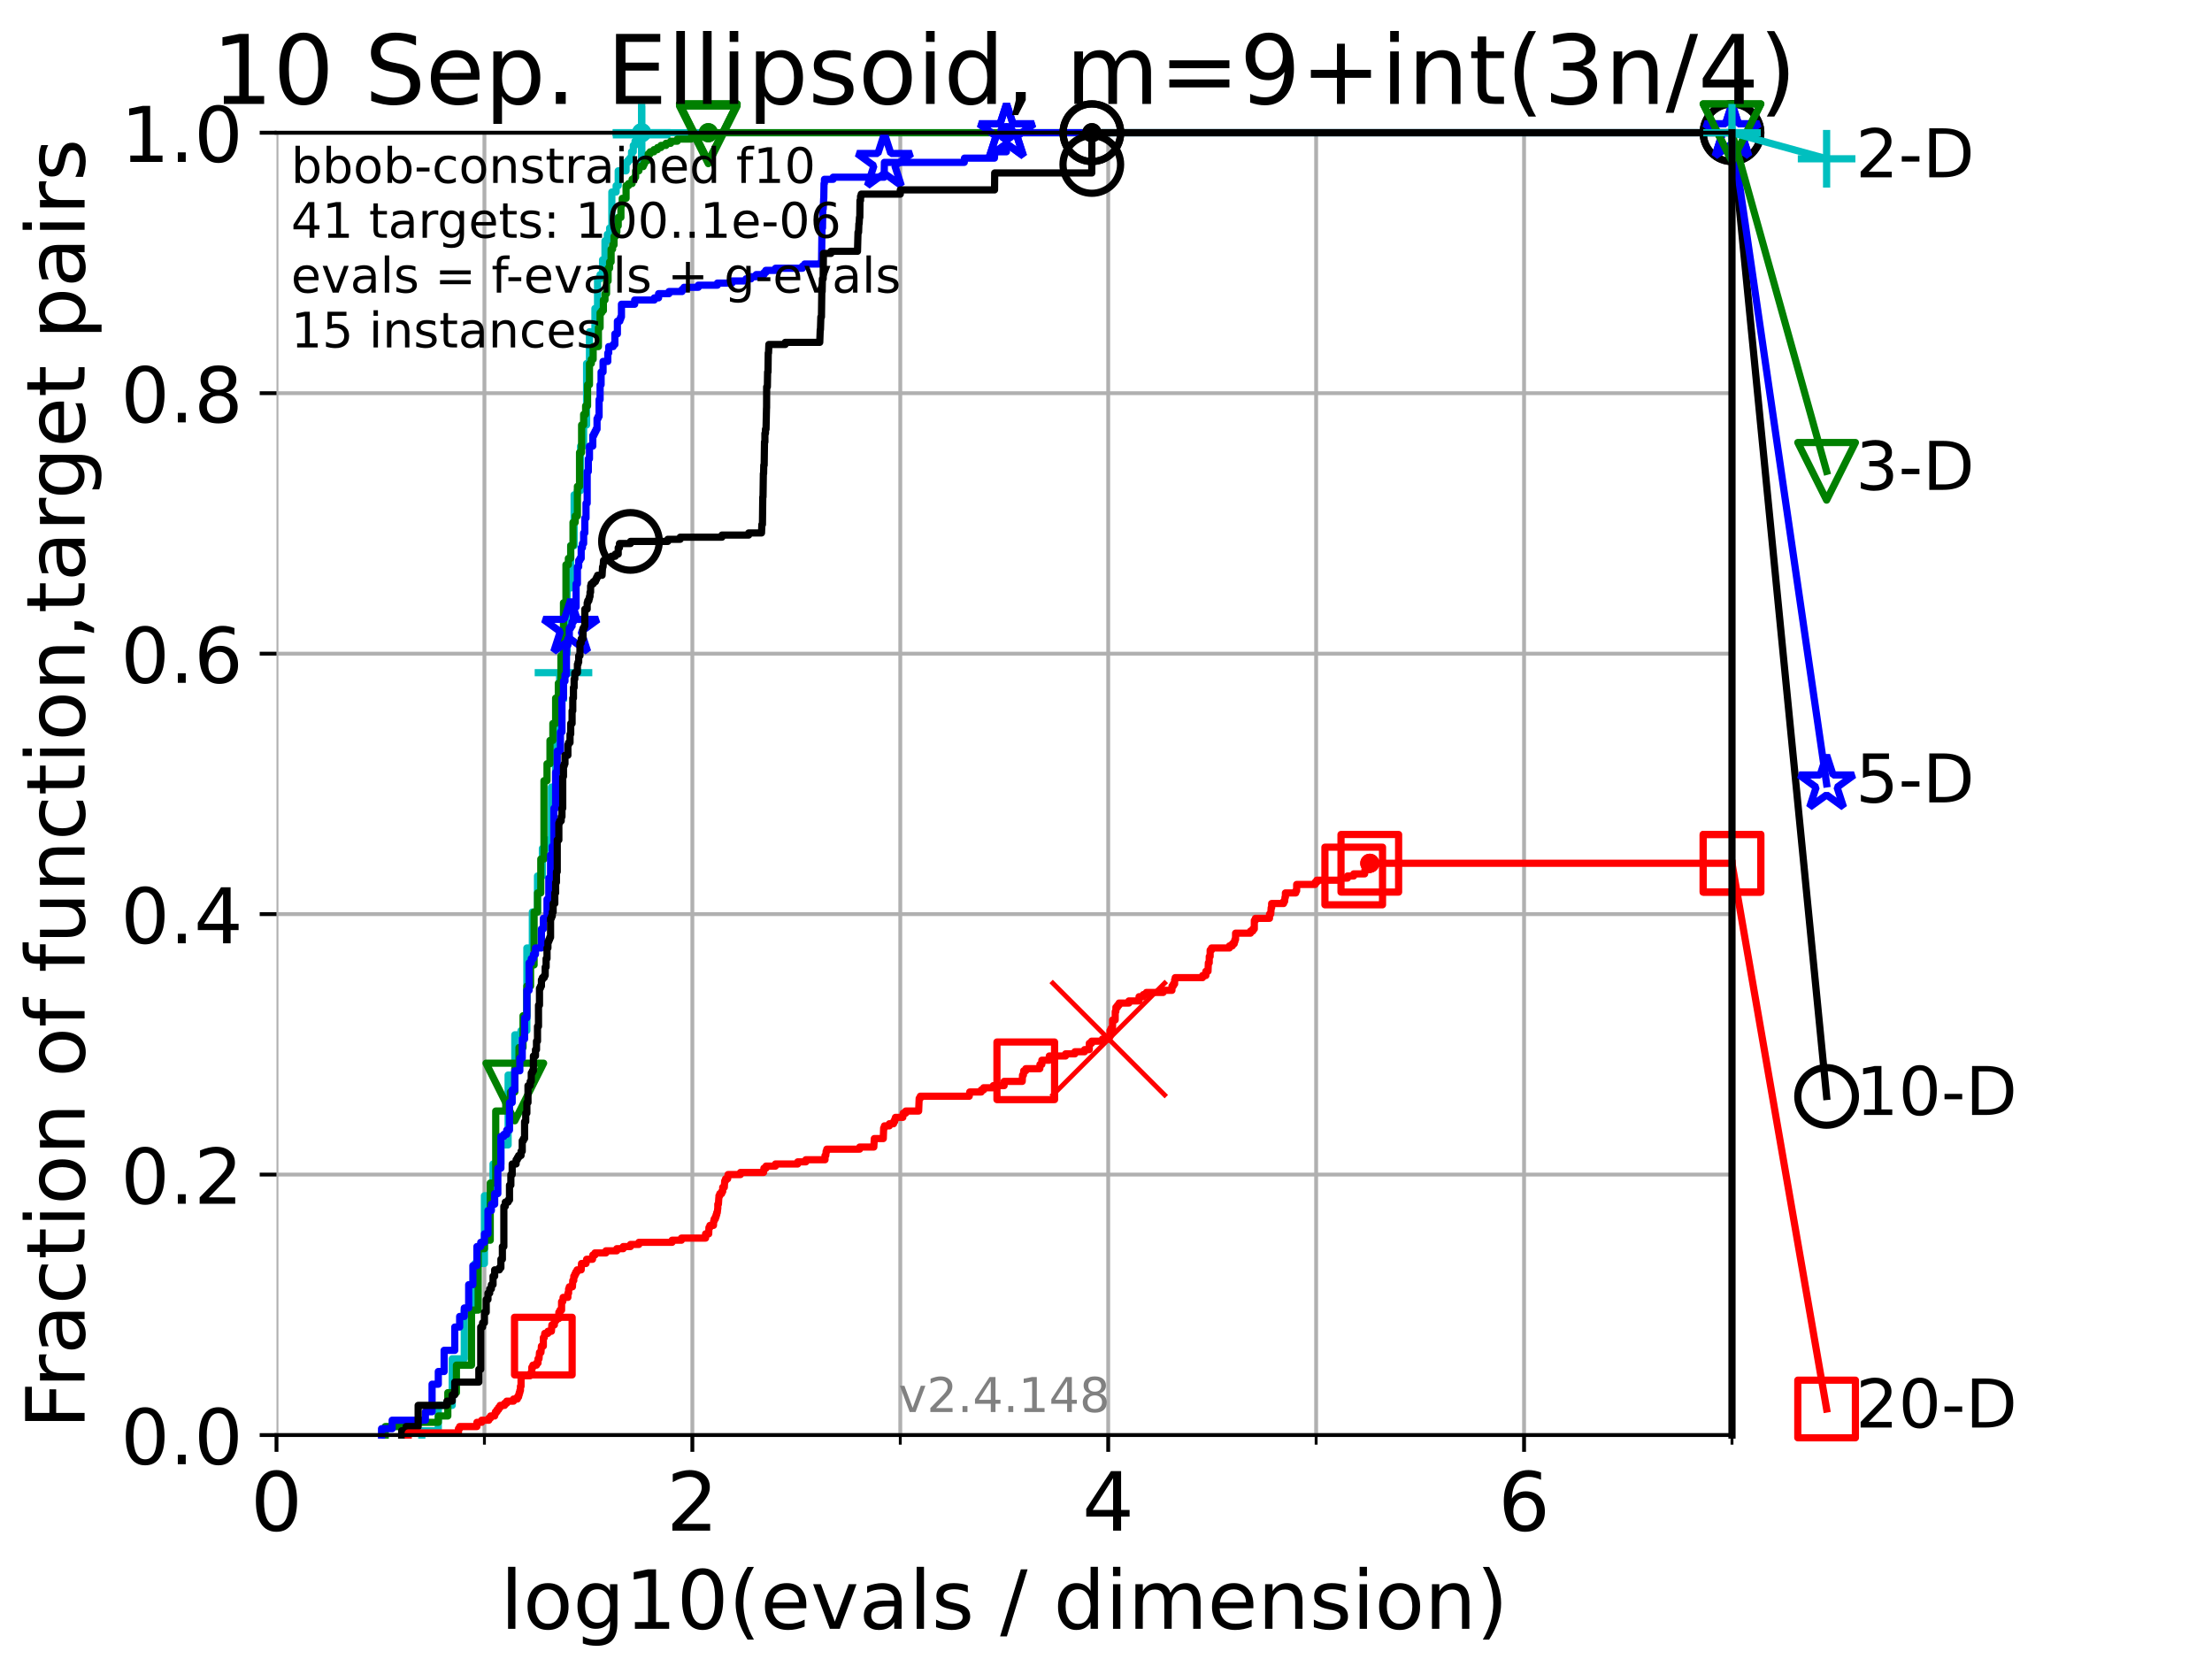 <?xml version="1.0" encoding="utf-8" standalone="no"?>
<!DOCTYPE svg PUBLIC "-//W3C//DTD SVG 1.1//EN"
  "http://www.w3.org/Graphics/SVG/1.1/DTD/svg11.dtd">
<!-- Created with matplotlib (https://matplotlib.org/) -->
<svg height="345.6pt" version="1.1" viewBox="0 0 460.8 345.6" width="460.8pt" xmlns="http://www.w3.org/2000/svg" xmlns:xlink="http://www.w3.org/1999/xlink">
 <defs>
  <style type="text/css">*{stroke-linecap:butt;stroke-linejoin:round;}</style>
 </defs>
 <g id="figure_1">
  <g id="patch_1">
   <path d="M 0 345.6 
L 460.8 345.6 
L 460.8 0 
L 0 0 
z
" style="fill:#ffffff;"/>
  </g>
  <g id="axes_1">
   <g id="patch_2">
    <path d="M 57.6 298.944 
L 360.806 298.944 
L 360.806 27.648 
L 57.6 27.648 
z
" style="fill:#ffffff;"/>
   </g>
   <g id="matplotlib.axis_1">
    <g id="xtick_1">
     <g id="line2d_1">
      <path clip-path="url(#pd5716068b3)" d="M 57.6 298.944 
L 57.6 27.648 
" style="fill:none;stroke:#b0b0b0;stroke-linecap:square;stroke-width:0.8;"/>
     </g>
     <g id="line2d_2">
      <defs>
       <path d="M 0 0 
L 0 3.5 
" id="m728880c354" style="stroke:#000000;stroke-width:0.8;"/>
      </defs>
      <g>
       <use style="stroke:#000000;stroke-width:0.8;" x="57.6" xlink:href="#m728880c354" y="298.944"/>
      </g>
     </g>
     <g id="text_1">
      <!-- 0 -->
      <g transform="translate(52.192 318.861)scale(0.17 -0.17)">
       <defs>
        <path d="M 31.781 66.406 
Q 24.172 66.406 20.328 58.906 
Q 16.5 51.422 16.5 36.375 
Q 16.5 21.391 20.328 13.891 
Q 24.172 6.391 31.781 6.391 
Q 39.453 6.391 43.281 13.891 
Q 47.125 21.391 47.125 36.375 
Q 47.125 51.422 43.281 58.906 
Q 39.453 66.406 31.781 66.406 
z
M 31.781 74.219 
Q 44.047 74.219 50.516 64.516 
Q 56.984 54.828 56.984 36.375 
Q 56.984 17.969 50.516 8.266 
Q 44.047 -1.422 31.781 -1.422 
Q 19.531 -1.422 13.062 8.266 
Q 6.594 17.969 6.594 36.375 
Q 6.594 54.828 13.062 64.516 
Q 19.531 74.219 31.781 74.219 
z
" id="DejaVuSans-48"/>
       </defs>
       <use xlink:href="#DejaVuSans-48"/>
      </g>
     </g>
    </g>
    <g id="xtick_2">
     <g id="line2d_3">
      <path clip-path="url(#pd5716068b3)" d="M 144.23 298.944 
L 144.23 27.648 
" style="fill:none;stroke:#b0b0b0;stroke-linecap:square;stroke-width:0.8;"/>
     </g>
     <g id="line2d_4">
      <g>
       <use style="stroke:#000000;stroke-width:0.8;" x="144.23" xlink:href="#m728880c354" y="298.944"/>
      </g>
     </g>
     <g id="text_2">
      <!-- 2 -->
      <g transform="translate(138.822 318.861)scale(0.17 -0.17)">
       <defs>
        <path d="M 19.188 8.297 
L 53.609 8.297 
L 53.609 0 
L 7.328 0 
L 7.328 8.297 
Q 12.938 14.109 22.625 23.891 
Q 32.328 33.688 34.812 36.531 
Q 39.547 41.844 41.422 45.531 
Q 43.312 49.219 43.312 52.781 
Q 43.312 58.594 39.234 62.25 
Q 35.156 65.922 28.609 65.922 
Q 23.969 65.922 18.812 64.312 
Q 13.672 62.703 7.812 59.422 
L 7.812 69.391 
Q 13.766 71.781 18.938 73 
Q 24.125 74.219 28.422 74.219 
Q 39.75 74.219 46.484 68.547 
Q 53.219 62.891 53.219 53.422 
Q 53.219 48.922 51.531 44.891 
Q 49.859 40.875 45.406 35.406 
Q 44.188 33.984 37.641 27.219 
Q 31.109 20.453 19.188 8.297 
z
" id="DejaVuSans-50"/>
       </defs>
       <use xlink:href="#DejaVuSans-50"/>
      </g>
     </g>
    </g>
    <g id="xtick_3">
     <g id="line2d_5">
      <path clip-path="url(#pd5716068b3)" d="M 230.861 298.944 
L 230.861 27.648 
" style="fill:none;stroke:#b0b0b0;stroke-linecap:square;stroke-width:0.8;"/>
     </g>
     <g id="line2d_6">
      <g>
       <use style="stroke:#000000;stroke-width:0.8;" x="230.861" xlink:href="#m728880c354" y="298.944"/>
      </g>
     </g>
     <g id="text_3">
      <!-- 4 -->
      <g transform="translate(225.453 318.861)scale(0.17 -0.17)">
       <defs>
        <path d="M 37.797 64.312 
L 12.891 25.391 
L 37.797 25.391 
z
M 35.203 72.906 
L 47.609 72.906 
L 47.609 25.391 
L 58.016 25.391 
L 58.016 17.188 
L 47.609 17.188 
L 47.609 0 
L 37.797 0 
L 37.797 17.188 
L 4.891 17.188 
L 4.891 26.703 
z
" id="DejaVuSans-52"/>
       </defs>
       <use xlink:href="#DejaVuSans-52"/>
      </g>
     </g>
    </g>
    <g id="xtick_4">
     <g id="line2d_7">
      <path clip-path="url(#pd5716068b3)" d="M 317.491 298.944 
L 317.491 27.648 
" style="fill:none;stroke:#b0b0b0;stroke-linecap:square;stroke-width:0.8;"/>
     </g>
     <g id="line2d_8">
      <g>
       <use style="stroke:#000000;stroke-width:0.8;" x="317.491" xlink:href="#m728880c354" y="298.944"/>
      </g>
     </g>
     <g id="text_4">
      <!-- 6 -->
      <g transform="translate(312.083 318.861)scale(0.17 -0.17)">
       <defs>
        <path d="M 33.016 40.375 
Q 26.375 40.375 22.484 35.828 
Q 18.609 31.297 18.609 23.391 
Q 18.609 15.531 22.484 10.953 
Q 26.375 6.391 33.016 6.391 
Q 39.656 6.391 43.531 10.953 
Q 47.406 15.531 47.406 23.391 
Q 47.406 31.297 43.531 35.828 
Q 39.656 40.375 33.016 40.375 
z
M 52.594 71.297 
L 52.594 62.312 
Q 48.875 64.062 45.094 64.984 
Q 41.312 65.922 37.594 65.922 
Q 27.828 65.922 22.672 59.328 
Q 17.531 52.734 16.797 39.406 
Q 19.672 43.656 24.016 45.922 
Q 28.375 48.188 33.594 48.188 
Q 44.578 48.188 50.953 41.516 
Q 57.328 34.859 57.328 23.391 
Q 57.328 12.156 50.688 5.359 
Q 44.047 -1.422 33.016 -1.422 
Q 20.359 -1.422 13.672 8.266 
Q 6.984 17.969 6.984 36.375 
Q 6.984 53.656 15.188 63.938 
Q 23.391 74.219 37.203 74.219 
Q 40.922 74.219 44.703 73.484 
Q 48.484 72.75 52.594 71.297 
z
" id="DejaVuSans-54"/>
       </defs>
       <use xlink:href="#DejaVuSans-54"/>
      </g>
     </g>
    </g>
    <g id="xtick_5">
     <g id="line2d_9">
      <path clip-path="url(#pd5716068b3)" d="M 100.915 298.944 
L 100.915 27.648 
" style="fill:none;stroke:#b0b0b0;stroke-linecap:square;stroke-width:0.8;"/>
     </g>
     <g id="line2d_10">
      <defs>
       <path d="M 0 0 
L 0 2 
" id="m5d244e430d" style="stroke:#000000;stroke-width:0.6;"/>
      </defs>
      <g>
       <use style="stroke:#000000;stroke-width:0.6;" x="100.915" xlink:href="#m5d244e430d" y="298.944"/>
      </g>
     </g>
    </g>
    <g id="xtick_6">
     <g id="line2d_11">
      <path clip-path="url(#pd5716068b3)" d="M 187.546 298.944 
L 187.546 27.648 
" style="fill:none;stroke:#b0b0b0;stroke-linecap:square;stroke-width:0.8;"/>
     </g>
     <g id="line2d_12">
      <g>
       <use style="stroke:#000000;stroke-width:0.6;" x="187.546" xlink:href="#m5d244e430d" y="298.944"/>
      </g>
     </g>
    </g>
    <g id="xtick_7">
     <g id="line2d_13">
      <path clip-path="url(#pd5716068b3)" d="M 274.176 298.944 
L 274.176 27.648 
" style="fill:none;stroke:#b0b0b0;stroke-linecap:square;stroke-width:0.8;"/>
     </g>
     <g id="line2d_14">
      <g>
       <use style="stroke:#000000;stroke-width:0.6;" x="274.176" xlink:href="#m5d244e430d" y="298.944"/>
      </g>
     </g>
    </g>
    <g id="xtick_8">
     <g id="line2d_15">
      <path clip-path="url(#pd5716068b3)" d="M 360.806 298.944 
L 360.806 27.648 
" style="fill:none;stroke:#b0b0b0;stroke-linecap:square;stroke-width:0.8;"/>
     </g>
     <g id="line2d_16">
      <g>
       <use style="stroke:#000000;stroke-width:0.6;" x="360.806" xlink:href="#m5d244e430d" y="298.944"/>
      </g>
     </g>
    </g>
    <g id="text_5">
     <!-- log10(evals / dimension) -->
     <g transform="translate(104.239 339.314)scale(0.17 -0.17)">
      <defs>
       <path d="M 9.422 75.984 
L 18.406 75.984 
L 18.406 0 
L 9.422 0 
z
" id="DejaVuSans-108"/>
       <path d="M 30.609 48.391 
Q 23.391 48.391 19.188 42.75 
Q 14.984 37.109 14.984 27.297 
Q 14.984 17.484 19.156 11.844 
Q 23.344 6.203 30.609 6.203 
Q 37.797 6.203 41.984 11.859 
Q 46.188 17.531 46.188 27.297 
Q 46.188 37.016 41.984 42.703 
Q 37.797 48.391 30.609 48.391 
z
M 30.609 56 
Q 42.328 56 49.016 48.375 
Q 55.719 40.766 55.719 27.297 
Q 55.719 13.875 49.016 6.219 
Q 42.328 -1.422 30.609 -1.422 
Q 18.844 -1.422 12.172 6.219 
Q 5.516 13.875 5.516 27.297 
Q 5.516 40.766 12.172 48.375 
Q 18.844 56 30.609 56 
z
" id="DejaVuSans-111"/>
       <path d="M 45.406 27.984 
Q 45.406 37.75 41.375 43.109 
Q 37.359 48.484 30.078 48.484 
Q 22.859 48.484 18.828 43.109 
Q 14.797 37.75 14.797 27.984 
Q 14.797 18.266 18.828 12.891 
Q 22.859 7.516 30.078 7.516 
Q 37.359 7.516 41.375 12.891 
Q 45.406 18.266 45.406 27.984 
z
M 54.391 6.781 
Q 54.391 -7.172 48.188 -13.984 
Q 42 -20.797 29.203 -20.797 
Q 24.469 -20.797 20.266 -20.094 
Q 16.062 -19.391 12.109 -17.922 
L 12.109 -9.188 
Q 16.062 -11.328 19.922 -12.344 
Q 23.781 -13.375 27.781 -13.375 
Q 36.625 -13.375 41.016 -8.766 
Q 45.406 -4.156 45.406 5.172 
L 45.406 9.625 
Q 42.625 4.781 38.281 2.391 
Q 33.938 0 27.875 0 
Q 17.828 0 11.672 7.656 
Q 5.516 15.328 5.516 27.984 
Q 5.516 40.672 11.672 48.328 
Q 17.828 56 27.875 56 
Q 33.938 56 38.281 53.609 
Q 42.625 51.219 45.406 46.391 
L 45.406 54.688 
L 54.391 54.688 
z
" id="DejaVuSans-103"/>
       <path d="M 12.406 8.297 
L 28.516 8.297 
L 28.516 63.922 
L 10.984 60.406 
L 10.984 69.391 
L 28.422 72.906 
L 38.281 72.906 
L 38.281 8.297 
L 54.391 8.297 
L 54.391 0 
L 12.406 0 
z
" id="DejaVuSans-49"/>
       <path d="M 31 75.875 
Q 24.469 64.656 21.281 53.656 
Q 18.109 42.672 18.109 31.391 
Q 18.109 20.125 21.312 9.062 
Q 24.516 -2 31 -13.188 
L 23.188 -13.188 
Q 15.875 -1.703 12.234 9.375 
Q 8.594 20.453 8.594 31.391 
Q 8.594 42.281 12.203 53.312 
Q 15.828 64.359 23.188 75.875 
z
" id="DejaVuSans-40"/>
       <path d="M 56.203 29.594 
L 56.203 25.203 
L 14.891 25.203 
Q 15.484 15.922 20.484 11.062 
Q 25.484 6.203 34.422 6.203 
Q 39.594 6.203 44.453 7.469 
Q 49.312 8.734 54.109 11.281 
L 54.109 2.781 
Q 49.266 0.734 44.188 -0.344 
Q 39.109 -1.422 33.891 -1.422 
Q 20.797 -1.422 13.156 6.188 
Q 5.516 13.812 5.516 26.812 
Q 5.516 40.234 12.766 48.109 
Q 20.016 56 32.328 56 
Q 43.359 56 49.781 48.891 
Q 56.203 41.797 56.203 29.594 
z
M 47.219 32.234 
Q 47.125 39.594 43.094 43.984 
Q 39.062 48.391 32.422 48.391 
Q 24.906 48.391 20.391 44.141 
Q 15.875 39.891 15.188 32.172 
z
" id="DejaVuSans-101"/>
       <path d="M 2.984 54.688 
L 12.5 54.688 
L 29.594 8.797 
L 46.688 54.688 
L 56.203 54.688 
L 35.688 0 
L 23.484 0 
z
" id="DejaVuSans-118"/>
       <path d="M 34.281 27.484 
Q 23.391 27.484 19.188 25 
Q 14.984 22.516 14.984 16.5 
Q 14.984 11.719 18.141 8.906 
Q 21.297 6.109 26.703 6.109 
Q 34.188 6.109 38.703 11.406 
Q 43.219 16.703 43.219 25.484 
L 43.219 27.484 
z
M 52.203 31.203 
L 52.203 0 
L 43.219 0 
L 43.219 8.297 
Q 40.141 3.328 35.547 0.953 
Q 30.953 -1.422 24.312 -1.422 
Q 15.922 -1.422 10.953 3.297 
Q 6 8.016 6 15.922 
Q 6 25.141 12.172 29.828 
Q 18.359 34.516 30.609 34.516 
L 43.219 34.516 
L 43.219 35.406 
Q 43.219 41.609 39.141 45 
Q 35.062 48.391 27.688 48.391 
Q 23 48.391 18.547 47.266 
Q 14.109 46.141 10.016 43.891 
L 10.016 52.203 
Q 14.938 54.109 19.578 55.047 
Q 24.219 56 28.609 56 
Q 40.484 56 46.344 49.844 
Q 52.203 43.703 52.203 31.203 
z
" id="DejaVuSans-97"/>
       <path d="M 44.281 53.078 
L 44.281 44.578 
Q 40.484 46.531 36.375 47.5 
Q 32.281 48.484 27.875 48.484 
Q 21.188 48.484 17.844 46.438 
Q 14.5 44.391 14.5 40.281 
Q 14.5 37.156 16.891 35.375 
Q 19.281 33.594 26.516 31.984 
L 29.594 31.297 
Q 39.156 29.25 43.188 25.516 
Q 47.219 21.781 47.219 15.094 
Q 47.219 7.469 41.188 3.016 
Q 35.156 -1.422 24.609 -1.422 
Q 20.219 -1.422 15.453 -0.562 
Q 10.688 0.297 5.422 2 
L 5.422 11.281 
Q 10.406 8.688 15.234 7.391 
Q 20.062 6.109 24.812 6.109 
Q 31.156 6.109 34.562 8.281 
Q 37.984 10.453 37.984 14.406 
Q 37.984 18.062 35.516 20.016 
Q 33.062 21.969 24.703 23.781 
L 21.578 24.516 
Q 13.234 26.266 9.516 29.906 
Q 5.812 33.547 5.812 39.891 
Q 5.812 47.609 11.281 51.797 
Q 16.75 56 26.812 56 
Q 31.781 56 36.172 55.266 
Q 40.578 54.547 44.281 53.078 
z
" id="DejaVuSans-115"/>
       <path id="DejaVuSans-32"/>
       <path d="M 25.391 72.906 
L 33.688 72.906 
L 8.297 -9.281 
L 0 -9.281 
z
" id="DejaVuSans-47"/>
       <path d="M 45.406 46.391 
L 45.406 75.984 
L 54.391 75.984 
L 54.391 0 
L 45.406 0 
L 45.406 8.203 
Q 42.578 3.328 38.25 0.953 
Q 33.938 -1.422 27.875 -1.422 
Q 17.969 -1.422 11.734 6.484 
Q 5.516 14.406 5.516 27.297 
Q 5.516 40.188 11.734 48.094 
Q 17.969 56 27.875 56 
Q 33.938 56 38.25 53.625 
Q 42.578 51.266 45.406 46.391 
z
M 14.797 27.297 
Q 14.797 17.391 18.875 11.75 
Q 22.953 6.109 30.078 6.109 
Q 37.203 6.109 41.297 11.75 
Q 45.406 17.391 45.406 27.297 
Q 45.406 37.203 41.297 42.844 
Q 37.203 48.484 30.078 48.484 
Q 22.953 48.484 18.875 42.844 
Q 14.797 37.203 14.797 27.297 
z
" id="DejaVuSans-100"/>
       <path d="M 9.422 54.688 
L 18.406 54.688 
L 18.406 0 
L 9.422 0 
z
M 9.422 75.984 
L 18.406 75.984 
L 18.406 64.594 
L 9.422 64.594 
z
" id="DejaVuSans-105"/>
       <path d="M 52 44.188 
Q 55.375 50.25 60.062 53.125 
Q 64.75 56 71.094 56 
Q 79.641 56 84.281 50.016 
Q 88.922 44.047 88.922 33.016 
L 88.922 0 
L 79.891 0 
L 79.891 32.719 
Q 79.891 40.578 77.094 44.375 
Q 74.312 48.188 68.609 48.188 
Q 61.625 48.188 57.562 43.547 
Q 53.516 38.922 53.516 30.906 
L 53.516 0 
L 44.484 0 
L 44.484 32.719 
Q 44.484 40.625 41.703 44.406 
Q 38.922 48.188 33.109 48.188 
Q 26.219 48.188 22.156 43.531 
Q 18.109 38.875 18.109 30.906 
L 18.109 0 
L 9.078 0 
L 9.078 54.688 
L 18.109 54.688 
L 18.109 46.188 
Q 21.188 51.219 25.484 53.609 
Q 29.781 56 35.688 56 
Q 41.656 56 45.828 52.969 
Q 50 49.953 52 44.188 
z
" id="DejaVuSans-109"/>
       <path d="M 54.891 33.016 
L 54.891 0 
L 45.906 0 
L 45.906 32.719 
Q 45.906 40.484 42.875 44.328 
Q 39.844 48.188 33.797 48.188 
Q 26.516 48.188 22.312 43.547 
Q 18.109 38.922 18.109 30.906 
L 18.109 0 
L 9.078 0 
L 9.078 54.688 
L 18.109 54.688 
L 18.109 46.188 
Q 21.344 51.125 25.703 53.562 
Q 30.078 56 35.797 56 
Q 45.219 56 50.047 50.172 
Q 54.891 44.344 54.891 33.016 
z
" id="DejaVuSans-110"/>
       <path d="M 8.016 75.875 
L 15.828 75.875 
Q 23.141 64.359 26.781 53.312 
Q 30.422 42.281 30.422 31.391 
Q 30.422 20.453 26.781 9.375 
Q 23.141 -1.703 15.828 -13.188 
L 8.016 -13.188 
Q 14.5 -2 17.703 9.062 
Q 20.906 20.125 20.906 31.391 
Q 20.906 42.672 17.703 53.656 
Q 14.5 64.656 8.016 75.875 
z
" id="DejaVuSans-41"/>
      </defs>
      <use xlink:href="#DejaVuSans-108"/>
      <use x="27.783" xlink:href="#DejaVuSans-111"/>
      <use x="88.965" xlink:href="#DejaVuSans-103"/>
      <use x="152.441" xlink:href="#DejaVuSans-49"/>
      <use x="216.064" xlink:href="#DejaVuSans-48"/>
      <use x="279.688" xlink:href="#DejaVuSans-40"/>
      <use x="318.701" xlink:href="#DejaVuSans-101"/>
      <use x="380.225" xlink:href="#DejaVuSans-118"/>
      <use x="439.404" xlink:href="#DejaVuSans-97"/>
      <use x="500.684" xlink:href="#DejaVuSans-108"/>
      <use x="528.467" xlink:href="#DejaVuSans-115"/>
      <use x="580.566" xlink:href="#DejaVuSans-32"/>
      <use x="612.354" xlink:href="#DejaVuSans-47"/>
      <use x="646.045" xlink:href="#DejaVuSans-32"/>
      <use x="677.832" xlink:href="#DejaVuSans-100"/>
      <use x="741.309" xlink:href="#DejaVuSans-105"/>
      <use x="769.092" xlink:href="#DejaVuSans-109"/>
      <use x="866.504" xlink:href="#DejaVuSans-101"/>
      <use x="928.027" xlink:href="#DejaVuSans-110"/>
      <use x="991.406" xlink:href="#DejaVuSans-115"/>
      <use x="1043.506" xlink:href="#DejaVuSans-105"/>
      <use x="1071.289" xlink:href="#DejaVuSans-111"/>
      <use x="1132.471" xlink:href="#DejaVuSans-110"/>
      <use x="1195.85" xlink:href="#DejaVuSans-41"/>
     </g>
    </g>
   </g>
   <g id="matplotlib.axis_2">
    <g id="ytick_1">
     <g id="line2d_17">
      <path clip-path="url(#pd5716068b3)" d="M 57.6 298.944 
L 360.806 298.944 
" style="fill:none;stroke:#b0b0b0;stroke-linecap:square;stroke-width:0.8;"/>
     </g>
     <g id="line2d_18">
      <defs>
       <path d="M 0 0 
L -3.5 0 
" id="m9645ef5a20" style="stroke:#000000;stroke-width:0.8;"/>
      </defs>
      <g>
       <use style="stroke:#000000;stroke-width:0.8;" x="57.6" xlink:href="#m9645ef5a20" y="298.944"/>
      </g>
     </g>
     <g id="text_6">
      <!-- 0.0 -->
      <g transform="translate(25.155 305.023)scale(0.16 -0.16)">
       <defs>
        <path d="M 10.688 12.406 
L 21 12.406 
L 21 0 
L 10.688 0 
z
" id="DejaVuSans-46"/>
       </defs>
       <use xlink:href="#DejaVuSans-48"/>
       <use x="63.623" xlink:href="#DejaVuSans-46"/>
       <use x="95.41" xlink:href="#DejaVuSans-48"/>
      </g>
     </g>
    </g>
    <g id="ytick_2">
     <g id="line2d_19">
      <path clip-path="url(#pd5716068b3)" d="M 57.6 244.685 
L 360.806 244.685 
" style="fill:none;stroke:#b0b0b0;stroke-linecap:square;stroke-width:0.8;"/>
     </g>
     <g id="line2d_20">
      <g>
       <use style="stroke:#000000;stroke-width:0.8;" x="57.6" xlink:href="#m9645ef5a20" y="244.685"/>
      </g>
     </g>
     <g id="text_7">
      <!-- 0.2 -->
      <g transform="translate(25.155 250.764)scale(0.16 -0.16)">
       <use xlink:href="#DejaVuSans-48"/>
       <use x="63.623" xlink:href="#DejaVuSans-46"/>
       <use x="95.41" xlink:href="#DejaVuSans-50"/>
      </g>
     </g>
    </g>
    <g id="ytick_3">
     <g id="line2d_21">
      <path clip-path="url(#pd5716068b3)" d="M 57.6 190.426 
L 360.806 190.426 
" style="fill:none;stroke:#b0b0b0;stroke-linecap:square;stroke-width:0.8;"/>
     </g>
     <g id="line2d_22">
      <g>
       <use style="stroke:#000000;stroke-width:0.8;" x="57.6" xlink:href="#m9645ef5a20" y="190.426"/>
      </g>
     </g>
     <g id="text_8">
      <!-- 0.4 -->
      <g transform="translate(25.155 196.504)scale(0.16 -0.16)">
       <use xlink:href="#DejaVuSans-48"/>
       <use x="63.623" xlink:href="#DejaVuSans-46"/>
       <use x="95.41" xlink:href="#DejaVuSans-52"/>
      </g>
     </g>
    </g>
    <g id="ytick_4">
     <g id="line2d_23">
      <path clip-path="url(#pd5716068b3)" d="M 57.6 136.166 
L 360.806 136.166 
" style="fill:none;stroke:#b0b0b0;stroke-linecap:square;stroke-width:0.8;"/>
     </g>
     <g id="line2d_24">
      <g>
       <use style="stroke:#000000;stroke-width:0.8;" x="57.6" xlink:href="#m9645ef5a20" y="136.166"/>
      </g>
     </g>
     <g id="text_9">
      <!-- 0.6 -->
      <g transform="translate(25.155 142.245)scale(0.16 -0.16)">
       <use xlink:href="#DejaVuSans-48"/>
       <use x="63.623" xlink:href="#DejaVuSans-46"/>
       <use x="95.41" xlink:href="#DejaVuSans-54"/>
      </g>
     </g>
    </g>
    <g id="ytick_5">
     <g id="line2d_25">
      <path clip-path="url(#pd5716068b3)" d="M 57.6 81.907 
L 360.806 81.907 
" style="fill:none;stroke:#b0b0b0;stroke-linecap:square;stroke-width:0.8;"/>
     </g>
     <g id="line2d_26">
      <g>
       <use style="stroke:#000000;stroke-width:0.8;" x="57.6" xlink:href="#m9645ef5a20" y="81.907"/>
      </g>
     </g>
     <g id="text_10">
      <!-- 0.8 -->
      <g transform="translate(25.155 87.986)scale(0.16 -0.16)">
       <defs>
        <path d="M 31.781 34.625 
Q 24.75 34.625 20.719 30.859 
Q 16.703 27.094 16.703 20.516 
Q 16.703 13.922 20.719 10.156 
Q 24.75 6.391 31.781 6.391 
Q 38.812 6.391 42.859 10.172 
Q 46.922 13.969 46.922 20.516 
Q 46.922 27.094 42.891 30.859 
Q 38.875 34.625 31.781 34.625 
z
M 21.922 38.812 
Q 15.578 40.375 12.031 44.719 
Q 8.5 49.078 8.5 55.328 
Q 8.5 64.062 14.719 69.141 
Q 20.953 74.219 31.781 74.219 
Q 42.672 74.219 48.875 69.141 
Q 55.078 64.062 55.078 55.328 
Q 55.078 49.078 51.531 44.719 
Q 48 40.375 41.703 38.812 
Q 48.828 37.156 52.797 32.312 
Q 56.781 27.484 56.781 20.516 
Q 56.781 9.906 50.312 4.234 
Q 43.844 -1.422 31.781 -1.422 
Q 19.734 -1.422 13.25 4.234 
Q 6.781 9.906 6.781 20.516 
Q 6.781 27.484 10.781 32.312 
Q 14.797 37.156 21.922 38.812 
z
M 18.312 54.391 
Q 18.312 48.734 21.844 45.562 
Q 25.391 42.391 31.781 42.391 
Q 38.141 42.391 41.719 45.562 
Q 45.312 48.734 45.312 54.391 
Q 45.312 60.062 41.719 63.234 
Q 38.141 66.406 31.781 66.406 
Q 25.391 66.406 21.844 63.234 
Q 18.312 60.062 18.312 54.391 
z
" id="DejaVuSans-56"/>
       </defs>
       <use xlink:href="#DejaVuSans-48"/>
       <use x="63.623" xlink:href="#DejaVuSans-46"/>
       <use x="95.41" xlink:href="#DejaVuSans-56"/>
      </g>
     </g>
    </g>
    <g id="ytick_6">
     <g id="line2d_27">
      <path clip-path="url(#pd5716068b3)" d="M 57.6 27.648 
L 360.806 27.648 
" style="fill:none;stroke:#b0b0b0;stroke-linecap:square;stroke-width:0.8;"/>
     </g>
     <g id="line2d_28">
      <g>
       <use style="stroke:#000000;stroke-width:0.8;" x="57.6" xlink:href="#m9645ef5a20" y="27.648"/>
      </g>
     </g>
     <g id="text_11">
      <!-- 1.0 -->
      <g transform="translate(25.155 33.727)scale(0.16 -0.16)">
       <use xlink:href="#DejaVuSans-49"/>
       <use x="63.623" xlink:href="#DejaVuSans-46"/>
       <use x="95.41" xlink:href="#DejaVuSans-48"/>
      </g>
     </g>
    </g>
    <g id="text_12">
     <!-- Fraction of function,target pairs -->
     <g transform="translate(17.62 297.681)rotate(-90)scale(0.17 -0.17)">
      <defs>
       <path d="M 9.812 72.906 
L 51.703 72.906 
L 51.703 64.594 
L 19.672 64.594 
L 19.672 43.109 
L 48.578 43.109 
L 48.578 34.812 
L 19.672 34.812 
L 19.672 0 
L 9.812 0 
z
" id="DejaVuSans-70"/>
       <path d="M 41.109 46.297 
Q 39.594 47.172 37.812 47.578 
Q 36.031 48 33.891 48 
Q 26.266 48 22.188 43.047 
Q 18.109 38.094 18.109 28.812 
L 18.109 0 
L 9.078 0 
L 9.078 54.688 
L 18.109 54.688 
L 18.109 46.188 
Q 20.953 51.172 25.484 53.578 
Q 30.031 56 36.531 56 
Q 37.453 56 38.578 55.875 
Q 39.703 55.766 41.062 55.516 
z
" id="DejaVuSans-114"/>
       <path d="M 48.781 52.594 
L 48.781 44.188 
Q 44.969 46.297 41.141 47.344 
Q 37.312 48.391 33.406 48.391 
Q 24.656 48.391 19.812 42.844 
Q 14.984 37.312 14.984 27.297 
Q 14.984 17.281 19.812 11.734 
Q 24.656 6.203 33.406 6.203 
Q 37.312 6.203 41.141 7.25 
Q 44.969 8.297 48.781 10.406 
L 48.781 2.094 
Q 45.016 0.344 40.984 -0.531 
Q 36.969 -1.422 32.422 -1.422 
Q 20.062 -1.422 12.781 6.344 
Q 5.516 14.109 5.516 27.297 
Q 5.516 40.672 12.859 48.328 
Q 20.219 56 33.016 56 
Q 37.156 56 41.109 55.141 
Q 45.062 54.297 48.781 52.594 
z
" id="DejaVuSans-99"/>
       <path d="M 18.312 70.219 
L 18.312 54.688 
L 36.812 54.688 
L 36.812 47.703 
L 18.312 47.703 
L 18.312 18.016 
Q 18.312 11.328 20.141 9.422 
Q 21.969 7.516 27.594 7.516 
L 36.812 7.516 
L 36.812 0 
L 27.594 0 
Q 17.188 0 13.234 3.875 
Q 9.281 7.766 9.281 18.016 
L 9.281 47.703 
L 2.688 47.703 
L 2.688 54.688 
L 9.281 54.688 
L 9.281 70.219 
z
" id="DejaVuSans-116"/>
       <path d="M 37.109 75.984 
L 37.109 68.5 
L 28.516 68.5 
Q 23.688 68.5 21.797 66.547 
Q 19.922 64.594 19.922 59.516 
L 19.922 54.688 
L 34.719 54.688 
L 34.719 47.703 
L 19.922 47.703 
L 19.922 0 
L 10.891 0 
L 10.891 47.703 
L 2.297 47.703 
L 2.297 54.688 
L 10.891 54.688 
L 10.891 58.5 
Q 10.891 67.625 15.141 71.797 
Q 19.391 75.984 28.609 75.984 
z
" id="DejaVuSans-102"/>
       <path d="M 8.5 21.578 
L 8.5 54.688 
L 17.484 54.688 
L 17.484 21.922 
Q 17.484 14.156 20.5 10.266 
Q 23.531 6.391 29.594 6.391 
Q 36.859 6.391 41.078 11.031 
Q 45.312 15.672 45.312 23.688 
L 45.312 54.688 
L 54.297 54.688 
L 54.297 0 
L 45.312 0 
L 45.312 8.406 
Q 42.047 3.422 37.719 1 
Q 33.406 -1.422 27.688 -1.422 
Q 18.266 -1.422 13.375 4.438 
Q 8.5 10.297 8.5 21.578 
z
M 31.109 56 
z
" id="DejaVuSans-117"/>
       <path d="M 11.719 12.406 
L 22.016 12.406 
L 22.016 4 
L 14.016 -11.625 
L 7.719 -11.625 
L 11.719 4 
z
" id="DejaVuSans-44"/>
       <path d="M 18.109 8.203 
L 18.109 -20.797 
L 9.078 -20.797 
L 9.078 54.688 
L 18.109 54.688 
L 18.109 46.391 
Q 20.953 51.266 25.266 53.625 
Q 29.594 56 35.594 56 
Q 45.562 56 51.781 48.094 
Q 58.016 40.188 58.016 27.297 
Q 58.016 14.406 51.781 6.484 
Q 45.562 -1.422 35.594 -1.422 
Q 29.594 -1.422 25.266 0.953 
Q 20.953 3.328 18.109 8.203 
z
M 48.688 27.297 
Q 48.688 37.203 44.609 42.844 
Q 40.531 48.484 33.406 48.484 
Q 26.266 48.484 22.188 42.844 
Q 18.109 37.203 18.109 27.297 
Q 18.109 17.391 22.188 11.75 
Q 26.266 6.109 33.406 6.109 
Q 40.531 6.109 44.609 11.75 
Q 48.688 17.391 48.688 27.297 
z
" id="DejaVuSans-112"/>
      </defs>
      <use xlink:href="#DejaVuSans-70"/>
      <use x="50.27" xlink:href="#DejaVuSans-114"/>
      <use x="91.383" xlink:href="#DejaVuSans-97"/>
      <use x="152.662" xlink:href="#DejaVuSans-99"/>
      <use x="207.643" xlink:href="#DejaVuSans-116"/>
      <use x="246.852" xlink:href="#DejaVuSans-105"/>
      <use x="274.635" xlink:href="#DejaVuSans-111"/>
      <use x="335.816" xlink:href="#DejaVuSans-110"/>
      <use x="399.195" xlink:href="#DejaVuSans-32"/>
      <use x="430.982" xlink:href="#DejaVuSans-111"/>
      <use x="492.164" xlink:href="#DejaVuSans-102"/>
      <use x="527.369" xlink:href="#DejaVuSans-32"/>
      <use x="559.156" xlink:href="#DejaVuSans-102"/>
      <use x="594.361" xlink:href="#DejaVuSans-117"/>
      <use x="657.74" xlink:href="#DejaVuSans-110"/>
      <use x="721.119" xlink:href="#DejaVuSans-99"/>
      <use x="776.1" xlink:href="#DejaVuSans-116"/>
      <use x="815.309" xlink:href="#DejaVuSans-105"/>
      <use x="843.092" xlink:href="#DejaVuSans-111"/>
      <use x="904.273" xlink:href="#DejaVuSans-110"/>
      <use x="967.652" xlink:href="#DejaVuSans-44"/>
      <use x="999.439" xlink:href="#DejaVuSans-116"/>
      <use x="1038.648" xlink:href="#DejaVuSans-97"/>
      <use x="1099.928" xlink:href="#DejaVuSans-114"/>
      <use x="1139.291" xlink:href="#DejaVuSans-103"/>
      <use x="1202.768" xlink:href="#DejaVuSans-101"/>
      <use x="1264.291" xlink:href="#DejaVuSans-116"/>
      <use x="1303.5" xlink:href="#DejaVuSans-32"/>
      <use x="1335.287" xlink:href="#DejaVuSans-112"/>
      <use x="1398.764" xlink:href="#DejaVuSans-97"/>
      <use x="1460.043" xlink:href="#DejaVuSans-105"/>
      <use x="1487.826" xlink:href="#DejaVuSans-114"/>
      <use x="1528.939" xlink:href="#DejaVuSans-115"/>
     </g>
    </g>
   </g>
   <g id="line2d_29">
    <defs>
     <path d="M 0 1.5 
C 0.398 1.5 0.779 1.342 1.061 1.061 
C 1.342 0.779 1.5 0.398 1.5 0 
C 1.5 -0.398 1.342 -0.779 1.061 -1.061 
C 0.779 -1.342 0.398 -1.5 0 -1.5 
C -0.398 -1.5 -0.779 -1.342 -1.061 -1.061 
C -1.342 -0.779 -1.5 -0.398 -1.5 0 
C -1.5 0.398 -1.342 0.779 -1.061 1.061 
C -0.779 1.342 -0.398 1.5 0 1.5 
z
" id="m986c360697" style="stroke:#00bfbf;"/>
    </defs>
    <g>
     <use style="fill:#00bfbf;stroke:#00bfbf;" x="133.656" xlink:href="#m986c360697" y="27.648"/>
     <use style="fill:#00bfbf;stroke:#00bfbf;" x="133.656" xlink:href="#m986c360697" y="27.648"/>
    </g>
   </g>
   <g id="line2d_30">
    <path d="M 87.876 298.944 
L 87.876 298.062 
L 91.306 298.062 
L 91.306 292.768 
L 94.206 292.768 
L 94.206 283.063 
L 96.718 283.063 
L 96.718 272.917 
L 98.933 272.917 
L 98.933 263.212 
L 100.915 263.212 
L 100.915 249.096 
L 102.708 249.096 
L 102.708 242.479 
L 104.345 242.479 
L 104.345 238.509 
L 105.851 238.509 
L 105.851 223.952 
L 107.245 223.952 
L 107.245 215.57 
L 108.543 215.57 
L 108.543 214.688 
L 109.757 214.688 
L 109.757 197.484 
L 110.897 197.484 
L 110.897 189.984 
L 111.972 189.984 
L 111.972 182.485 
L 112.989 182.485 
L 112.989 176.751 
L 113.954 176.751 
L 113.954 174.986 
L 114.872 174.986 
L 114.872 163.958 
L 115.747 163.958 
L 115.747 150.283 
L 116.584 150.283 
L 116.584 140.137 
L 117.384 140.137 
L 117.384 136.166 
L 118.152 136.166 
L 118.152 122.491 
L 118.89 122.491 
L 118.89 113.669 
L 119.6 113.669 
L 119.6 103.082 
L 120.284 103.082 
L 120.284 102.199 
L 120.944 102.199 
L 120.944 92.935 
L 121.582 92.935 
L 121.582 88.524 
L 122.199 88.524 
L 122.199 75.731 
L 122.796 75.731 
L 122.796 69.114 
L 123.936 69.114 
L 123.936 64.262 
L 124.482 64.262 
L 124.482 58.086 
L 125.012 58.086 
L 125.012 57.204 
L 125.527 57.204 
L 125.527 54.116 
L 126.029 54.116 
L 126.029 50.146 
L 126.517 50.146 
L 126.517 48.822 
L 126.994 48.822 
L 126.994 47.499 
L 127.458 47.499 
L 127.458 40 
L 128.354 40 
L 128.354 38.676 
L 128.786 38.676 
L 128.786 35.588 
L 130.423 35.588 
L 130.423 33.824 
L 130.811 33.824 
L 130.811 33.383 
L 131.191 33.383 
L 131.191 32.942 
L 131.564 32.942 
L 131.564 31.618 
L 131.929 31.618 
L 131.929 30.295 
L 132.287 30.295 
L 132.287 29.413 
L 132.639 29.413 
L 132.639 28.089 
L 133.656 28.089 
L 133.656 27.648 
L 360.806 27.648 
" style="fill:none;stroke:#00bfbf;stroke-linecap:square;stroke-width:1.5;"/>
   </g>
   <g id="line2d_31">
    <defs>
     <path d="M -6 0 
L 6 0 
M 0 6 
L 0 -6 
" id="m726f3a6ee4" style="stroke:#00bfbf;stroke-width:1.5;"/>
    </defs>
    <g>
     <use style="fill-opacity:0;stroke:#00bfbf;stroke-width:1.5;" x="117.384" xlink:href="#m726f3a6ee4" y="140.137"/>
     <use style="fill-opacity:0;stroke:#00bfbf;stroke-width:1.5;" x="133.656" xlink:href="#m726f3a6ee4" y="28.089"/>
     <use style="fill-opacity:0;stroke:#00bfbf;stroke-width:1.5;" x="133.656" xlink:href="#m726f3a6ee4" y="27.648"/>
     <use style="fill-opacity:0;stroke:#00bfbf;stroke-width:1.5;" x="133.656" xlink:href="#m726f3a6ee4" y="27.648"/>
     <use style="fill-opacity:0;stroke:#00bfbf;stroke-width:1.5;" x="360.806" xlink:href="#m726f3a6ee4" y="27.648"/>
    </g>
   </g>
   <g id="line2d_32">
    <path style="fill:none;stroke:#00bfbf;stroke-linecap:square;stroke-width:1.5;"/>
    <g/>
   </g>
   <g id="line2d_33">
    <defs>
     <path d="M 0 1.5 
C 0.398 1.5 0.779 1.342 1.061 1.061 
C 1.342 0.779 1.5 0.398 1.5 0 
C 1.5 -0.398 1.342 -0.779 1.061 -1.061 
C 0.779 -1.342 0.398 -1.5 0 -1.5 
C -0.398 -1.5 -0.779 -1.342 -1.061 -1.061 
C -1.342 -0.779 -1.5 -0.398 -1.5 0 
C -1.5 0.398 -1.342 0.779 -1.061 1.061 
C -0.779 1.342 -0.398 1.5 0 1.5 
z
" id="mf4da204685" style="stroke:#008000;"/>
    </defs>
    <g>
     <use style="fill:#008000;stroke:#008000;" x="147.555" xlink:href="#mf4da204685" y="27.648"/>
     <use style="fill:#008000;stroke:#008000;" x="147.555" xlink:href="#mf4da204685" y="27.648"/>
    </g>
   </g>
   <g id="line2d_34">
    <path d="M 80.249 298.944 
L 80.249 297.179 
L 83.678 297.179 
L 83.678 296.738 
L 86.578 296.738 
L 86.578 296.297 
L 91.306 296.297 
L 91.306 294.974 
L 93.288 294.974 
L 93.288 290.121 
L 95.081 290.121 
L 95.081 284.387 
L 98.223 284.387 
L 98.223 272.917 
L 99.617 272.917 
L 99.617 260.124 
L 100.915 260.124 
L 100.915 258.36 
L 102.129 258.36 
L 102.129 246.449 
L 103.27 246.449 
L 103.27 231.451 
L 105.362 231.451 
L 105.362 229.245 
L 106.327 229.245 
L 106.327 227.481 
L 107.245 227.481 
L 107.245 222.628 
L 108.12 222.628 
L 108.12 218.217 
L 108.956 218.217 
L 108.956 211.6 
L 109.757 211.6 
L 109.757 205.424 
L 110.525 205.424 
L 110.525 201.013 
L 111.262 201.013 
L 111.262 189.984 
L 111.972 189.984 
L 111.972 186.014 
L 112.657 186.014 
L 112.657 178.956 
L 113.317 178.956 
L 113.317 162.634 
L 113.954 162.634 
L 113.954 159.105 
L 114.571 159.105 
L 114.571 154.253 
L 115.168 154.253 
L 115.168 150.724 
L 115.747 150.724 
L 115.747 145.43 
L 116.309 145.43 
L 116.309 142.342 
L 116.854 142.342 
L 116.854 136.608 
L 117.384 136.608 
L 117.384 125.579 
L 117.9 125.579 
L 117.9 117.639 
L 118.401 117.639 
L 118.401 116.315 
L 118.89 116.315 
L 118.89 113.669 
L 119.366 113.669 
L 119.366 108.816 
L 119.831 108.816 
L 119.831 107.493 
L 120.284 107.493 
L 120.284 101.317 
L 120.727 101.317 
L 120.727 94.259 
L 121.159 94.259 
L 121.159 88.524 
L 121.582 88.524 
L 121.582 86.319 
L 121.995 86.319 
L 121.995 84.554 
L 122.4 84.554 
L 122.4 80.143 
L 122.796 80.143 
L 122.796 75.731 
L 123.184 75.731 
L 123.184 74.849 
L 123.564 74.849 
L 123.564 72.202 
L 124.66 72.202 
L 124.66 68.232 
L 125.012 68.232 
L 125.012 65.144 
L 125.357 65.144 
L 125.357 64.703 
L 125.696 64.703 
L 125.696 62.497 
L 126.029 62.497 
L 126.029 61.174 
L 126.356 61.174 
L 126.356 58.527 
L 126.677 58.527 
L 126.677 55.88 
L 126.994 55.88 
L 126.994 54.557 
L 127.304 54.557 
L 127.304 51.91 
L 127.61 51.91 
L 127.61 51.028 
L 127.911 51.028 
L 127.911 49.263 
L 128.208 49.263 
L 128.208 48.381 
L 128.499 48.381 
L 128.499 47.058 
L 128.786 47.058 
L 128.786 45.293 
L 129.348 45.293 
L 129.348 42.646 
L 129.623 42.646 
L 129.623 41.323 
L 130.423 41.323 
L 130.423 38.676 
L 130.939 38.676 
L 130.939 38.235 
L 131.686 38.235 
L 131.686 37.353 
L 132.169 37.353 
L 132.169 36.912 
L 132.405 36.912 
L 132.405 35.588 
L 133.098 35.588 
L 133.098 34.706 
L 133.983 34.706 
L 133.983 34.265 
L 134.198 34.265 
L 134.198 33.824 
L 134.411 33.824 
L 134.411 33.383 
L 135.034 33.383 
L 135.034 32.059 
L 135.439 32.059 
L 135.439 31.618 
L 136.223 31.618 
L 136.223 31.177 
L 136.975 31.177 
L 136.975 30.736 
L 137.699 30.736 
L 137.699 30.295 
L 138.735 30.295 
L 138.735 29.854 
L 139.717 29.854 
L 139.717 29.413 
L 141.099 29.413 
L 141.099 28.971 
L 143.978 28.971 
L 143.978 28.53 
L 146.362 28.53 
L 146.362 28.089 
L 147.555 28.089 
L 147.555 27.648 
L 360.806 27.648 
L 360.806 27.648 
" style="fill:none;stroke:#008000;stroke-linecap:square;stroke-width:1.5;"/>
   </g>
   <g id="line2d_35">
    <defs>
     <path d="M -0 6 
L 6 -6 
L -6 -6 
z
" id="mb0c9388e25" style="stroke:#008000;stroke-linejoin:miter;stroke-width:1.5;"/>
    </defs>
    <g>
     <use style="fill-opacity:0;stroke:#008000;stroke-linejoin:miter;stroke-width:1.5;" x="107.245" xlink:href="#mb0c9388e25" y="227.481"/>
     <use style="fill-opacity:0;stroke:#008000;stroke-linejoin:miter;stroke-width:1.5;" x="147.555" xlink:href="#mb0c9388e25" y="28.089"/>
     <use style="fill-opacity:0;stroke:#008000;stroke-linejoin:miter;stroke-width:1.5;" x="147.555" xlink:href="#mb0c9388e25" y="27.648"/>
     <use style="fill-opacity:0;stroke:#008000;stroke-linejoin:miter;stroke-width:1.5;" x="147.555" xlink:href="#mb0c9388e25" y="27.648"/>
     <use style="fill-opacity:0;stroke:#008000;stroke-linejoin:miter;stroke-width:1.5;" x="360.806" xlink:href="#mb0c9388e25" y="27.648"/>
    </g>
   </g>
   <g id="line2d_36">
    <path style="fill:none;stroke:#008000;stroke-linecap:square;stroke-width:1.5;"/>
    <g/>
   </g>
   <g id="line2d_37">
    <defs>
     <path d="M 0 1.5 
C 0.398 1.5 0.779 1.342 1.061 1.061 
C 1.342 0.779 1.5 0.398 1.5 0 
C 1.5 -0.398 1.342 -0.779 1.061 -1.061 
C 0.779 -1.342 0.398 -1.5 0 -1.5 
C -0.398 -1.5 -0.779 -1.342 -1.061 -1.061 
C -1.342 -0.779 -1.5 -0.398 -1.5 0 
C -1.5 0.398 -1.342 0.779 -1.061 1.061 
C -0.779 1.342 -0.398 1.5 0 1.5 
z
" id="m5250f36f68" style="stroke:#0000ff;"/>
    </defs>
    <g>
     <use style="fill:#0000ff;stroke:#0000ff;" x="209.681" xlink:href="#m5250f36f68" y="27.648"/>
     <use style="fill:#0000ff;stroke:#0000ff;" x="209.681" xlink:href="#m5250f36f68" y="27.648"/>
    </g>
   </g>
   <g id="line2d_38">
    <path d="M 79.481 298.944 
L 79.481 297.621 
L 81.696 297.621 
L 81.696 295.856 
L 88.614 295.856 
L 88.614 294.092 
L 90.008 294.092 
L 90.008 288.357 
L 91.306 288.357 
L 91.306 285.71 
L 92.52 285.71 
L 92.52 281.299 
L 94.736 281.299 
L 94.736 276.446 
L 95.753 276.446 
L 95.753 274.241 
L 96.718 274.241 
L 96.718 272.476 
L 97.635 272.476 
L 97.635 267.624 
L 98.51 267.624 
L 98.51 263.653 
L 99.347 263.653 
L 99.347 259.683 
L 100.147 259.683 
L 100.147 258.801 
L 100.915 258.801 
L 100.915 257.036 
L 101.653 257.036 
L 101.653 252.184 
L 102.363 252.184 
L 102.363 250.861 
L 103.047 250.861 
L 103.047 248.655 
L 103.707 248.655 
L 103.707 243.361 
L 104.345 243.361 
L 104.345 236.744 
L 104.962 236.744 
L 104.962 236.303 
L 105.559 236.303 
L 105.559 235.421 
L 106.138 235.421 
L 106.138 229.686 
L 106.699 229.686 
L 106.699 227.04 
L 107.245 227.04 
L 107.245 223.069 
L 108.29 223.069 
L 108.29 220.423 
L 108.792 220.423 
L 108.792 216.452 
L 109.28 216.452 
L 109.28 212.041 
L 109.757 212.041 
L 109.757 206.306 
L 110.221 206.306 
L 110.221 200.572 
L 110.675 200.572 
L 110.675 199.689 
L 111.117 199.689 
L 111.117 198.807 
L 111.55 198.807 
L 111.55 197.484 
L 112.79 197.484 
L 112.79 193.514 
L 113.186 193.514 
L 113.186 191.308 
L 113.954 191.308 
L 113.954 187.338 
L 114.327 187.338 
L 114.327 182.926 
L 114.692 182.926 
L 114.692 178.074 
L 115.051 178.074 
L 115.051 176.309 
L 115.402 176.309 
L 115.402 168.369 
L 115.747 168.369 
L 115.747 160.87 
L 116.086 160.87 
L 116.086 156.458 
L 116.746 156.458 
L 116.746 152.488 
L 117.068 152.488 
L 117.068 145.43 
L 117.384 145.43 
L 117.384 141.901 
L 117.695 141.901 
L 117.695 140.578 
L 118.001 140.578 
L 118.001 134.402 
L 118.302 134.402 
L 118.302 133.078 
L 118.598 133.078 
L 118.598 130.873 
L 118.89 130.873 
L 118.89 130.432 
L 119.177 130.432 
L 119.177 129.549 
L 119.46 129.549 
L 119.46 126.462 
L 120.013 126.462 
L 120.013 121.609 
L 120.284 121.609 
L 120.284 118.08 
L 120.551 118.08 
L 120.551 116.757 
L 120.814 116.757 
L 120.814 116.315 
L 121.073 116.315 
L 121.073 114.11 
L 121.329 114.11 
L 121.329 113.228 
L 121.582 113.228 
L 121.582 111.022 
L 121.831 111.022 
L 121.831 107.934 
L 122.077 107.934 
L 122.077 104.846 
L 122.32 104.846 
L 122.32 98.229 
L 122.559 98.229 
L 122.559 95.582 
L 122.796 95.582 
L 122.796 92.935 
L 123.488 92.935 
L 123.488 90.73 
L 123.714 90.73 
L 123.714 90.289 
L 123.936 90.289 
L 123.936 89.848 
L 124.156 89.848 
L 124.156 89.406 
L 124.374 89.406 
L 124.374 87.201 
L 124.589 87.201 
L 124.589 86.76 
L 124.801 86.76 
L 124.801 83.231 
L 125.012 83.231 
L 125.012 80.143 
L 125.219 80.143 
L 125.219 77.496 
L 125.628 77.496 
L 125.628 75.29 
L 126.614 75.29 
L 126.614 73.526 
L 126.804 73.526 
L 126.804 72.202 
L 127.731 72.202 
L 127.731 71.761 
L 128.09 71.761 
L 128.09 69.556 
L 128.615 69.556 
L 128.615 66.909 
L 129.125 66.909 
L 129.125 66.468 
L 129.293 66.468 
L 129.293 66.026 
L 129.458 66.026 
L 129.458 63.38 
L 132.216 63.38 
L 132.216 62.497 
L 136.3 62.497 
L 136.3 62.056 
L 137.196 62.056 
L 137.196 61.174 
L 139.363 61.174 
L 139.363 60.733 
L 142.08 60.733 
L 142.08 60.292 
L 142.498 60.292 
L 142.498 59.851 
L 145.468 59.851 
L 145.468 59.409 
L 149.453 59.409 
L 149.453 58.968 
L 152.499 58.968 
L 152.499 58.527 
L 155.413 58.527 
L 155.413 58.086 
L 156.462 58.086 
L 156.462 57.645 
L 157.531 57.645 
L 157.531 57.204 
L 159.165 57.204 
L 159.165 56.763 
L 159.535 56.763 
L 159.535 56.322 
L 161.557 56.322 
L 161.557 55.88 
L 167.163 55.88 
L 167.163 55.439 
L 167.624 55.439 
L 167.624 54.998 
L 171.019 54.998 
L 171.019 54.557 
L 171.146 54.557 
L 171.236 47.499 
L 171.343 47.499 
L 171.396 43.529 
L 171.485 43.529 
L 171.59 41.323 
L 171.608 41.323 
L 171.66 38.235 
L 171.73 38.235 
L 171.748 37.353 
L 173.557 37.353 
L 173.557 36.912 
L 184.189 36.912 
L 184.234 33.824 
L 200.874 33.824 
L 200.919 32.942 
L 207.155 32.942 
L 207.253 31.618 
L 209.653 31.618 
L 209.681 27.648 
L 360.806 27.648 
L 360.806 27.648 
" style="fill:none;stroke:#0000ff;stroke-linecap:square;stroke-width:1.5;"/>
   </g>
   <g id="line2d_39">
    <defs>
     <path d="M 0 -6 
L -1.347 -1.854 
L -5.706 -1.854 
L -2.18 0.708 
L -3.527 4.854 
L -0 2.292 
L 3.527 4.854 
L 2.18 0.708 
L 5.706 -1.854 
L 1.347 -1.854 
z
" id="meb7b9b75ea" style="stroke:#0000ff;stroke-linejoin:bevel;stroke-width:1.5;"/>
    </defs>
    <g>
     <use style="fill-opacity:0;stroke:#0000ff;stroke-linejoin:bevel;stroke-width:1.5;" x="118.89" xlink:href="#meb7b9b75ea" y="130.873"/>
     <use style="fill-opacity:0;stroke:#0000ff;stroke-linejoin:bevel;stroke-width:1.5;" x="184.234" xlink:href="#meb7b9b75ea" y="33.824"/>
     <use style="fill-opacity:0;stroke:#0000ff;stroke-linejoin:bevel;stroke-width:1.5;" x="209.681" xlink:href="#meb7b9b75ea" y="27.648"/>
     <use style="fill-opacity:0;stroke:#0000ff;stroke-linejoin:bevel;stroke-width:1.5;" x="209.681" xlink:href="#meb7b9b75ea" y="27.648"/>
     <use style="fill-opacity:0;stroke:#0000ff;stroke-linejoin:bevel;stroke-width:1.5;" x="360.806" xlink:href="#meb7b9b75ea" y="27.648"/>
    </g>
   </g>
   <g id="line2d_40">
    <path style="fill:none;stroke:#0000ff;stroke-linecap:square;stroke-width:1.5;"/>
    <g/>
   </g>
   <g id="line2d_41">
    <defs>
     <path d="M 0 1.5 
C 0.398 1.5 0.779 1.342 1.061 1.061 
C 1.342 0.779 1.5 0.398 1.5 0 
C 1.5 -0.398 1.342 -0.779 1.061 -1.061 
C 0.779 -1.342 0.398 -1.5 0 -1.5 
C -0.398 -1.5 -0.779 -1.342 -1.061 -1.061 
C -1.342 -0.779 -1.5 -0.398 -1.5 0 
C -1.5 0.398 -1.342 0.779 -1.061 1.061 
C -0.779 1.342 -0.398 1.5 0 1.5 
z
" id="mfe95b26a14" style="stroke:#000000;"/>
    </defs>
    <g>
     <use style="stroke:#000000;" x="227.457" xlink:href="#mfe95b26a14" y="27.648"/>
     <use style="stroke:#000000;" x="227.457" xlink:href="#mfe95b26a14" y="27.648"/>
    </g>
   </g>
   <g id="line2d_42">
    <path d="M 83.678 298.944 
L 83.678 298.062 
L 84.596 298.062 
L 84.596 297.179 
L 87.108 297.179 
L 87.108 292.768 
L 93.099 292.768 
L 93.099 291.886 
L 94.206 291.886 
L 94.206 290.562 
L 94.736 290.562 
L 94.736 287.916 
L 99.751 287.916 
L 99.751 285.269 
L 100.147 285.269 
L 100.147 276.446 
L 100.535 276.446 
L 100.535 275.564 
L 100.915 275.564 
L 100.915 273.358 
L 101.288 273.358 
L 101.288 270.712 
L 101.653 270.712 
L 101.653 269.388 
L 102.011 269.388 
L 102.011 268.506 
L 102.363 268.506 
L 102.363 267.624 
L 102.708 267.624 
L 102.708 265.859 
L 103.047 265.859 
L 103.047 264.536 
L 104.029 264.536 
L 104.029 264.095 
L 104.345 264.095 
L 104.345 262.33 
L 104.656 262.33 
L 104.656 259.683 
L 104.962 259.683 
L 104.962 251.302 
L 105.263 251.302 
L 105.263 250.42 
L 105.851 250.42 
L 105.851 249.978 
L 106.138 249.978 
L 106.138 246.89 
L 106.421 246.89 
L 106.421 244.685 
L 106.699 244.685 
L 106.699 242.479 
L 107.512 242.479 
L 107.512 241.597 
L 107.775 241.597 
L 107.775 241.156 
L 108.034 241.156 
L 108.034 240.715 
L 108.543 240.715 
L 108.543 239.832 
L 108.792 239.832 
L 108.792 237.627 
L 109.038 237.627 
L 109.038 237.186 
L 109.28 237.186 
L 109.28 233.657 
L 109.52 233.657 
L 109.52 231.892 
L 109.757 231.892 
L 109.757 229.686 
L 109.99 229.686 
L 109.99 226.157 
L 110.449 226.157 
L 110.449 225.275 
L 110.675 225.275 
L 110.675 223.51 
L 110.897 223.51 
L 110.897 223.069 
L 111.117 223.069 
L 111.117 219.981 
L 111.55 219.981 
L 111.55 218.658 
L 111.762 218.658 
L 111.762 216.894 
L 111.972 216.894 
L 111.972 213.806 
L 112.18 213.806 
L 112.18 209.394 
L 112.386 209.394 
L 112.386 205.865 
L 112.589 205.865 
L 112.589 205.424 
L 112.79 205.424 
L 112.79 204.101 
L 112.989 204.101 
L 112.989 203.66 
L 113.381 203.66 
L 113.381 203.218 
L 113.574 203.218 
L 113.574 201.454 
L 113.765 201.454 
L 113.765 199.689 
L 113.954 199.689 
L 113.954 197.484 
L 114.142 197.484 
L 114.142 196.16 
L 114.327 196.16 
L 114.327 195.719 
L 114.51 195.719 
L 114.51 195.278 
L 114.692 195.278 
L 114.692 191.308 
L 114.872 191.308 
L 114.872 190.867 
L 115.051 190.867 
L 115.051 189.984 
L 115.227 189.984 
L 115.227 188.22 
L 115.576 188.22 
L 115.576 186.014 
L 115.747 186.014 
L 115.747 183.809 
L 115.918 183.809 
L 115.918 181.603 
L 116.086 181.603 
L 116.086 174.986 
L 116.419 174.986 
L 116.419 171.457 
L 116.584 171.457 
L 116.584 171.016 
L 116.908 171.016 
L 116.908 170.134 
L 117.068 170.134 
L 117.068 168.369 
L 117.227 168.369 
L 117.227 161.752 
L 117.384 161.752 
L 117.384 159.546 
L 117.54 159.546 
L 117.54 159.105 
L 117.695 159.105 
L 117.695 157.341 
L 118.302 157.341 
L 118.302 155.135 
L 118.451 155.135 
L 118.451 154.694 
L 118.745 154.694 
L 118.745 152.929 
L 118.89 152.929 
L 118.89 150.724 
L 119.177 150.724 
L 119.177 148.077 
L 119.319 148.077 
L 119.319 145.43 
L 119.46 145.43 
L 119.46 143.225 
L 119.6 143.225 
L 119.6 141.46 
L 119.739 141.46 
L 119.739 140.137 
L 120.284 140.137 
L 120.284 138.372 
L 120.418 138.372 
L 120.418 137.931 
L 120.551 137.931 
L 120.551 136.608 
L 120.814 136.608 
L 120.814 133.961 
L 121.073 133.961 
L 121.073 133.078 
L 121.456 133.078 
L 121.456 130.873 
L 121.707 130.873 
L 121.707 130.432 
L 121.831 130.432 
L 121.831 126.903 
L 122.32 126.903 
L 122.32 125.579 
L 122.44 125.579 
L 122.44 125.138 
L 122.678 125.138 
L 122.678 124.697 
L 122.796 124.697 
L 122.796 124.256 
L 122.913 124.256 
L 122.913 123.374 
L 123.03 123.374 
L 123.03 122.05 
L 123.145 122.05 
L 123.145 121.609 
L 123.601 121.609 
L 123.601 121.168 
L 124.047 121.168 
L 124.047 120.727 
L 124.265 120.727 
L 124.265 120.286 
L 124.482 120.286 
L 124.482 119.845 
L 125.425 119.845 
L 125.527 118.08 
L 125.628 118.08 
L 125.729 116.757 
L 126.899 116.757 
L 126.899 116.315 
L 127.366 116.315 
L 127.366 115.874 
L 128.178 115.874 
L 128.178 115.433 
L 128.786 115.433 
L 128.786 114.11 
L 129.041 114.11 
L 129.041 113.228 
L 131.341 113.228 
L 131.341 112.786 
L 139.117 112.786 
L 139.117 112.345 
L 141.697 112.345 
L 141.697 111.904 
L 150.398 111.904 
L 150.398 111.463 
L 155.965 111.463 
L 155.965 111.022 
L 158.639 111.022 
L 158.709 109.257 
L 158.83 109.257 
L 158.899 103.523 
L 158.951 103.523 
L 159.02 98.67 
L 159.071 98.67 
L 159.105 96.906 
L 159.19 96.906 
L 159.258 92.053 
L 159.343 92.053 
L 159.343 90.289 
L 159.46 90.289 
L 159.46 89.406 
L 159.577 89.406 
L 159.677 84.995 
L 159.693 84.995 
L 159.71 80.584 
L 159.858 80.584 
L 159.907 77.496 
L 159.988 77.496 
L 160.037 73.526 
L 160.102 73.526 
L 160.167 71.761 
L 163.579 71.761 
L 163.579 71.32 
L 170.769 71.32 
L 170.869 68.673 
L 170.915 68.673 
L 170.997 66.026 
L 171.123 66.026 
L 171.195 60.733 
L 171.267 60.733 
L 171.32 58.086 
L 171.48 58.086 
L 171.533 52.793 
L 173.089 52.793 
L 173.089 52.351 
L 178.632 52.351 
L 178.74 48.381 
L 178.86 48.381 
L 178.92 46.617 
L 178.973 46.617 
L 179.044 45.293 
L 179.115 45.293 
L 179.15 41.764 
L 179.267 41.764 
L 179.267 40.882 
L 179.407 40.882 
L 179.407 40.441 
L 187.547 40.441 
L 187.547 39.559 
L 207.182 39.559 
L 207.212 36.03 
L 227.436 36.03 
L 227.457 27.648 
L 360.806 27.648 
L 360.806 27.648 
" style="fill:none;stroke:#000000;stroke-linecap:square;stroke-width:1.5;"/>
   </g>
   <g id="line2d_43">
    <defs>
     <path d="M 0 6 
C 1.591 6 3.117 5.368 4.243 4.243 
C 5.368 3.117 6 1.591 6 0 
C 6 -1.591 5.368 -3.117 4.243 -4.243 
C 3.117 -5.368 1.591 -6 0 -6 
C -1.591 -6 -3.117 -5.368 -4.243 -4.243 
C -5.368 -3.117 -6 -1.591 -6 0 
C -6 1.591 -5.368 3.117 -4.243 4.243 
C -3.117 5.368 -1.591 6 0 6 
z
" id="m23330d2c3a" style="stroke:#000000;stroke-width:1.5;"/>
    </defs>
    <g>
     <use style="fill-opacity:0;stroke:#000000;stroke-width:1.5;" x="131.341" xlink:href="#m23330d2c3a" y="112.786"/>
     <use style="fill-opacity:0;stroke:#000000;stroke-width:1.5;" x="227.442" xlink:href="#m23330d2c3a" y="34.265"/>
     <use style="fill-opacity:0;stroke:#000000;stroke-width:1.5;" x="227.457" xlink:href="#m23330d2c3a" y="27.648"/>
     <use style="fill-opacity:0;stroke:#000000;stroke-width:1.5;" x="227.457" xlink:href="#m23330d2c3a" y="27.648"/>
     <use style="fill-opacity:0;stroke:#000000;stroke-width:1.5;" x="360.806" xlink:href="#m23330d2c3a" y="27.648"/>
    </g>
   </g>
   <g id="line2d_44">
    <path style="fill:none;stroke:#000000;stroke-linecap:square;stroke-width:1.5;"/>
    <g/>
   </g>
   <g id="line2d_45">
    <defs>
     <path d="M 0 1.5 
C 0.398 1.5 0.779 1.342 1.061 1.061 
C 1.342 0.779 1.5 0.398 1.5 0 
C 1.5 -0.398 1.342 -0.779 1.061 -1.061 
C 0.779 -1.342 0.398 -1.5 0 -1.5 
C -0.398 -1.5 -0.779 -1.342 -1.061 -1.061 
C -1.342 -0.779 -1.5 -0.398 -1.5 0 
C -1.5 0.398 -1.342 0.779 -1.061 1.061 
C -0.779 1.342 -0.398 1.5 0 1.5 
z
" id="m1e8c1054c0" style="stroke:#ff0000;"/>
    </defs>
    <g>
     <use style="fill:#ff0000;stroke:#ff0000;" x="285.356" xlink:href="#m1e8c1054c0" y="179.838"/>
     <use style="fill:#ff0000;stroke:#ff0000;" x="285.356" xlink:href="#m1e8c1054c0" y="179.838"/>
    </g>
   </g>
   <g id="line2d_46">
    <path d="M 85.039 298.944 
L 85.039 298.503 
L 95.503 298.503 
L 95.503 297.621 
L 95.753 297.621 
L 95.753 297.179 
L 99.347 297.179 
L 99.347 296.297 
L 100.342 296.297 
L 100.342 295.856 
L 101.833 295.856 
L 101.833 295.415 
L 102.188 295.415 
L 102.188 294.974 
L 103.047 294.974 
L 103.047 294.533 
L 103.214 294.533 
L 103.214 294.092 
L 103.544 294.092 
L 103.544 293.65 
L 103.869 293.65 
L 103.869 293.209 
L 104.188 293.209 
L 104.188 292.768 
L 105.113 292.768 
L 105.113 292.327 
L 105.559 292.327 
L 105.559 291.886 
L 106.974 291.886 
L 106.974 291.445 
L 107.775 291.445 
L 107.775 291.004 
L 108.034 291.004 
L 108.034 290.562 
L 108.163 290.562 
L 108.163 290.121 
L 108.29 290.121 
L 108.29 289.68 
L 108.417 289.68 
L 108.417 288.798 
L 108.543 288.798 
L 108.543 287.033 
L 108.668 287.033 
L 108.668 286.592 
L 110.449 286.592 
L 110.449 286.151 
L 110.786 286.151 
L 110.786 284.828 
L 111.007 284.828 
L 111.007 284.387 
L 111.762 284.387 
L 111.762 283.946 
L 112.077 283.946 
L 112.077 283.063 
L 112.283 283.063 
L 112.386 281.74 
L 112.69 281.74 
L 112.79 280.416 
L 113.186 280.416 
L 113.186 278.652 
L 113.381 278.652 
L 113.478 277.77 
L 114.142 277.77 
L 114.142 277.329 
L 114.872 277.329 
L 114.962 276.005 
L 115.489 276.005 
L 115.489 275.123 
L 115.833 275.123 
L 115.833 274.682 
L 116.419 274.682 
L 116.419 273.358 
L 116.665 273.358 
L 116.665 272.917 
L 116.988 272.917 
L 116.988 271.153 
L 117.227 271.153 
L 117.306 270.27 
L 118.302 270.27 
L 118.302 269.388 
L 118.451 269.388 
L 118.451 268.506 
L 118.598 268.506 
L 118.598 268.065 
L 119.248 268.065 
L 119.319 266.741 
L 119.53 266.741 
L 119.53 265.859 
L 119.739 265.859 
L 119.739 265.418 
L 119.945 265.418 
L 119.945 264.977 
L 120.217 264.977 
L 120.217 264.536 
L 121.073 264.536 
L 121.138 263.212 
L 122.077 263.212 
L 122.077 262.771 
L 122.199 262.771 
L 122.199 262.33 
L 123.432 262.33 
L 123.488 261.448 
L 123.936 261.448 
L 123.936 261.007 
L 126.226 261.007 
L 126.226 260.566 
L 128.485 260.566 
L 128.485 260.124 
L 129.826 260.124 
L 129.826 259.683 
L 131.341 259.683 
L 131.341 259.242 
L 133.086 259.242 
L 133.086 258.801 
L 140.009 258.801 
L 140.009 258.36 
L 141.953 258.36 
L 141.953 257.919 
L 146.982 257.919 
L 146.982 257.036 
L 147.637 257.036 
L 147.684 255.713 
L 147.886 255.713 
L 147.886 255.272 
L 148.63 255.272 
L 148.66 254.39 
L 148.764 254.39 
L 148.764 253.949 
L 149.013 253.949 
L 149.013 253.507 
L 149.173 253.507 
L 149.173 253.066 
L 149.303 253.066 
L 149.303 252.625 
L 149.417 252.625 
L 149.517 251.743 
L 149.531 251.743 
L 149.531 250.861 
L 149.659 250.861 
L 149.743 249.537 
L 149.771 249.537 
L 149.771 249.096 
L 149.952 249.096 
L 149.952 248.655 
L 150.337 248.655 
L 150.337 248.214 
L 150.553 248.214 
L 150.553 247.332 
L 150.886 247.332 
L 150.965 246.008 
L 151.149 246.008 
L 151.149 245.567 
L 151.586 245.567 
L 151.662 244.685 
L 154.251 244.685 
L 154.251 244.244 
L 159.067 244.244 
L 159.135 243.361 
L 159.581 243.361 
L 159.581 242.92 
L 161.539 242.92 
L 161.539 242.479 
L 166.176 242.479 
L 166.176 242.038 
L 167.867 242.038 
L 167.867 241.597 
L 171.865 241.597 
L 171.865 240.715 
L 172.029 240.715 
L 172.097 239.832 
L 172.242 239.832 
L 172.242 239.391 
L 179.087 239.391 
L 179.087 238.95 
L 182.033 238.95 
L 182.134 237.186 
L 184.004 237.186 
L 184.079 234.98 
L 184.246 234.98 
L 184.246 234.539 
L 185.264 234.539 
L 185.264 234.098 
L 186.143 234.098 
L 186.143 233.657 
L 186.375 233.657 
L 186.375 233.215 
L 186.538 233.215 
L 186.538 232.774 
L 188.073 232.774 
L 188.146 231.892 
L 188.682 231.892 
L 188.682 231.451 
L 191.372 231.451 
L 191.481 228.804 
L 191.719 228.804 
L 191.719 228.363 
L 201.907 228.363 
L 202.011 227.481 
L 204.413 227.481 
L 204.413 227.04 
L 204.914 227.04 
L 204.914 226.598 
L 206.915 226.598 
L 206.915 226.157 
L 209.178 226.157 
L 209.178 225.275 
L 212.949 225.275 
L 213.012 223.952 
L 213.196 223.952 
L 213.254 223.069 
L 213.685 223.069 
L 213.685 222.628 
L 216.612 222.628 
L 216.641 221.746 
L 217.034 221.746 
L 217.034 220.864 
L 218.571 220.864 
L 218.586 219.981 
L 221.975 219.981 
L 221.975 219.54 
L 223.917 219.54 
L 223.917 219.099 
L 225.934 219.099 
L 225.934 218.658 
L 226.912 218.658 
L 226.923 217.335 
L 227.403 217.335 
L 227.403 216.894 
L 229.648 216.894 
L 229.648 216.452 
L 231.026 216.452 
L 231.026 216.011 
L 231.216 216.011 
L 231.233 214.688 
L 231.432 214.688 
L 231.432 214.247 
L 231.764 214.247 
L 231.77 212.482 
L 232.314 212.482 
L 232.321 210.718 
L 232.457 210.718 
L 232.463 209.835 
L 232.8 209.835 
L 232.8 209.394 
L 233.132 209.394 
L 233.132 208.953 
L 235.171 208.953 
L 235.171 208.512 
L 237.284 208.512 
L 237.284 207.63 
L 238.176 207.63 
L 238.176 207.189 
L 238.817 207.189 
L 238.817 206.747 
L 242.309 206.747 
L 242.309 206.306 
L 244.138 206.306 
L 244.145 205.424 
L 244.417 205.424 
L 244.417 204.983 
L 244.692 204.983 
L 244.696 204.101 
L 244.818 204.101 
L 244.818 203.66 
L 250.52 203.66 
L 250.52 203.218 
L 251.205 203.218 
L 251.205 202.336 
L 251.652 202.336 
L 251.722 200.572 
L 251.904 200.572 
L 251.909 199.248 
L 252.094 199.248 
L 252.097 197.925 
L 252.387 197.925 
L 252.387 197.484 
L 256.114 197.484 
L 256.114 197.043 
L 256.725 197.043 
L 256.725 196.601 
L 257.108 196.601 
L 257.108 196.16 
L 257.248 196.16 
L 257.248 195.719 
L 257.392 195.719 
L 257.394 194.396 
L 260.502 194.396 
L 260.502 193.955 
L 260.987 193.955 
L 260.987 193.514 
L 261.294 193.514 
L 261.299 191.749 
L 261.523 191.749 
L 261.523 191.308 
L 264.46 191.308 
L 264.46 190.426 
L 264.715 190.426 
L 264.809 189.102 
L 264.905 189.102 
L 264.906 188.22 
L 267.391 188.22 
L 267.391 187.779 
L 267.611 187.779 
L 267.689 186.897 
L 267.772 186.897 
L 267.773 186.014 
L 269.925 186.014 
L 269.925 185.573 
L 270.116 185.573 
L 270.12 184.25 
L 273.956 184.25 
L 273.956 183.809 
L 274.309 183.809 
L 274.309 183.367 
L 279.326 183.367 
L 279.326 182.926 
L 280.713 182.926 
L 280.713 182.485 
L 282.004 182.485 
L 282.004 182.044 
L 284.281 182.044 
L 284.347 181.162 
L 285.269 181.162 
L 285.356 179.838 
L 360.806 179.838 
L 360.806 179.838 
" style="fill:none;stroke:#ff0000;stroke-linecap:square;stroke-width:1.5;"/>
   </g>
   <g id="line2d_47">
    <defs>
     <path d="M -6 6 
L 6 6 
L 6 -6 
L -6 -6 
z
" id="md2d77897ea" style="stroke:#ff0000;stroke-linejoin:miter;stroke-width:1.5;"/>
    </defs>
    <g>
     <use style="fill-opacity:0;stroke:#ff0000;stroke-linejoin:miter;stroke-width:1.5;" x="113.186" xlink:href="#md2d77897ea" y="280.416"/>
     <use style="fill-opacity:0;stroke:#ff0000;stroke-linejoin:miter;stroke-width:1.5;" x="213.685" xlink:href="#md2d77897ea" y="223.069"/>
     <use style="fill-opacity:0;stroke:#ff0000;stroke-linejoin:miter;stroke-width:1.5;" x="282.004" xlink:href="#md2d77897ea" y="182.485"/>
     <use style="fill-opacity:0;stroke:#ff0000;stroke-linejoin:miter;stroke-width:1.5;" x="285.356" xlink:href="#md2d77897ea" y="179.838"/>
     <use style="fill-opacity:0;stroke:#ff0000;stroke-linejoin:miter;stroke-width:1.5;" x="360.806" xlink:href="#md2d77897ea" y="179.838"/>
    </g>
   </g>
   <g id="line2d_48">
    <path style="fill:none;stroke:#ff0000;stroke-linecap:square;stroke-width:1.5;"/>
    <g/>
   </g>
   <g id="line2d_49">
    <path clip-path="url(#pd5716068b3)" d="M 230.968 216.452 
" style="fill:none;stroke:#ff0000;stroke-linecap:square;stroke-width:1.5;"/>
    <defs>
     <path d="M -12 12 
L 12 -12 
M -12 -12 
L 12 12 
" id="mc1f8a47457" style="stroke:#ff0000;"/>
    </defs>
    <g clip-path="url(#pd5716068b3)">
     <use style="fill:#ff0000;stroke:#ff0000;" x="230.968" xlink:href="#mc1f8a47457" y="216.452"/>
    </g>
   </g>
   <g id="line2d_50">
    <path d="M 360.806 179.838 
L 380.515 293.518 
" style="fill:none;stroke:#ff0000;stroke-linecap:square;stroke-width:1.5;"/>
    <g>
     <use style="fill-opacity:0;stroke:#ff0000;stroke-linejoin:miter;stroke-width:1.5;" x="360.806" xlink:href="#md2d77897ea" y="179.838"/>
     <use style="fill-opacity:0;stroke:#ff0000;stroke-linejoin:miter;stroke-width:1.5;" x="380.515" xlink:href="#md2d77897ea" y="293.518"/>
    </g>
   </g>
   <g id="line2d_51">
    <path d="M 360.806 27.648 
L 380.515 228.407 
" style="fill:none;stroke:#000000;stroke-linecap:square;stroke-width:1.5;"/>
    <g>
     <use style="fill-opacity:0;stroke:#000000;stroke-width:1.5;" x="360.806" xlink:href="#m23330d2c3a" y="27.648"/>
     <use style="fill-opacity:0;stroke:#000000;stroke-width:1.5;" x="380.515" xlink:href="#m23330d2c3a" y="228.407"/>
    </g>
   </g>
   <g id="line2d_52">
    <path d="M 360.806 27.648 
L 380.515 163.296 
" style="fill:none;stroke:#0000ff;stroke-linecap:square;stroke-width:1.5;"/>
    <g>
     <use style="fill-opacity:0;stroke:#0000ff;stroke-linejoin:bevel;stroke-width:1.5;" x="360.806" xlink:href="#meb7b9b75ea" y="27.648"/>
     <use style="fill-opacity:0;stroke:#0000ff;stroke-linejoin:bevel;stroke-width:1.5;" x="380.515" xlink:href="#meb7b9b75ea" y="163.296"/>
    </g>
   </g>
   <g id="line2d_53">
    <path d="M 360.806 27.648 
L 380.515 98.185 
" style="fill:none;stroke:#008000;stroke-linecap:square;stroke-width:1.5;"/>
    <g>
     <use style="fill-opacity:0;stroke:#008000;stroke-linejoin:miter;stroke-width:1.5;" x="360.806" xlink:href="#mb0c9388e25" y="27.648"/>
     <use style="fill-opacity:0;stroke:#008000;stroke-linejoin:miter;stroke-width:1.5;" x="380.515" xlink:href="#mb0c9388e25" y="98.185"/>
    </g>
   </g>
   <g id="line2d_54">
    <path d="M 360.806 27.648 
L 380.515 33.074 
" style="fill:none;stroke:#00bfbf;stroke-linecap:square;stroke-width:1.5;"/>
    <g>
     <use style="fill-opacity:0;stroke:#00bfbf;stroke-width:1.5;" x="360.806" xlink:href="#m726f3a6ee4" y="27.648"/>
     <use style="fill-opacity:0;stroke:#00bfbf;stroke-width:1.5;" x="380.515" xlink:href="#m726f3a6ee4" y="33.074"/>
    </g>
   </g>
   <g id="line2d_55">
    <path d="M 360.806 298.944 
L 360.806 27.648 
" style="fill:none;stroke:#000000;stroke-linecap:square;stroke-width:1.5;"/>
   </g>
   <g id="patch_3">
    <path d="M 57.6 298.944 
L 360.806 298.944 
" style="fill:none;stroke:#000000;stroke-linecap:square;stroke-linejoin:miter;stroke-width:0.8;"/>
   </g>
   <g id="patch_4">
    <path d="M 57.6 27.648 
L 360.806 27.648 
" style="fill:none;stroke:#000000;stroke-linecap:square;stroke-linejoin:miter;stroke-width:0.8;"/>
   </g>
   <g id="text_13">
    <!-- 20-D -->
    <g transform="translate(386.579 297.381)scale(0.14 -0.14)">
     <defs>
      <path d="M 4.891 31.391 
L 31.203 31.391 
L 31.203 23.391 
L 4.891 23.391 
z
" id="DejaVuSans-45"/>
      <path d="M 19.672 64.797 
L 19.672 8.109 
L 31.594 8.109 
Q 46.688 8.109 53.688 14.938 
Q 60.688 21.781 60.688 36.531 
Q 60.688 51.172 53.688 57.984 
Q 46.688 64.797 31.594 64.797 
z
M 9.812 72.906 
L 30.078 72.906 
Q 51.266 72.906 61.172 64.094 
Q 71.094 55.281 71.094 36.531 
Q 71.094 17.672 61.125 8.828 
Q 51.172 0 30.078 0 
L 9.812 0 
z
" id="DejaVuSans-68"/>
     </defs>
     <use xlink:href="#DejaVuSans-50"/>
     <use x="63.623" xlink:href="#DejaVuSans-48"/>
     <use x="127.246" xlink:href="#DejaVuSans-45"/>
     <use x="163.33" xlink:href="#DejaVuSans-68"/>
    </g>
   </g>
   <g id="text_14">
    <!-- 10-D -->
    <g transform="translate(386.579 232.27)scale(0.14 -0.14)">
     <use xlink:href="#DejaVuSans-49"/>
     <use x="63.623" xlink:href="#DejaVuSans-48"/>
     <use x="127.246" xlink:href="#DejaVuSans-45"/>
     <use x="163.33" xlink:href="#DejaVuSans-68"/>
    </g>
   </g>
   <g id="text_15">
    <!-- 5-D -->
    <g transform="translate(386.579 167.159)scale(0.14 -0.14)">
     <defs>
      <path d="M 10.797 72.906 
L 49.516 72.906 
L 49.516 64.594 
L 19.828 64.594 
L 19.828 46.734 
Q 21.969 47.469 24.109 47.828 
Q 26.266 48.188 28.422 48.188 
Q 40.625 48.188 47.75 41.5 
Q 54.891 34.812 54.891 23.391 
Q 54.891 11.625 47.562 5.094 
Q 40.234 -1.422 26.906 -1.422 
Q 22.312 -1.422 17.547 -0.641 
Q 12.797 0.141 7.719 1.703 
L 7.719 11.625 
Q 12.109 9.234 16.797 8.062 
Q 21.484 6.891 26.703 6.891 
Q 35.156 6.891 40.078 11.328 
Q 45.016 15.766 45.016 23.391 
Q 45.016 31 40.078 35.438 
Q 35.156 39.891 26.703 39.891 
Q 22.75 39.891 18.812 39.016 
Q 14.891 38.141 10.797 36.281 
z
" id="DejaVuSans-53"/>
     </defs>
     <use xlink:href="#DejaVuSans-53"/>
     <use x="63.623" xlink:href="#DejaVuSans-45"/>
     <use x="99.707" xlink:href="#DejaVuSans-68"/>
    </g>
   </g>
   <g id="text_16">
    <!-- 3-D -->
    <g transform="translate(386.579 102.048)scale(0.14 -0.14)">
     <defs>
      <path d="M 40.578 39.312 
Q 47.656 37.797 51.625 33 
Q 55.609 28.219 55.609 21.188 
Q 55.609 10.406 48.188 4.484 
Q 40.766 -1.422 27.094 -1.422 
Q 22.516 -1.422 17.656 -0.516 
Q 12.797 0.391 7.625 2.203 
L 7.625 11.719 
Q 11.719 9.328 16.594 8.109 
Q 21.484 6.891 26.812 6.891 
Q 36.078 6.891 40.938 10.547 
Q 45.797 14.203 45.797 21.188 
Q 45.797 27.641 41.281 31.266 
Q 36.766 34.906 28.719 34.906 
L 20.219 34.906 
L 20.219 43.016 
L 29.109 43.016 
Q 36.375 43.016 40.234 45.922 
Q 44.094 48.828 44.094 54.297 
Q 44.094 59.906 40.109 62.906 
Q 36.141 65.922 28.719 65.922 
Q 24.656 65.922 20.016 65.031 
Q 15.375 64.156 9.812 62.312 
L 9.812 71.094 
Q 15.438 72.656 20.344 73.438 
Q 25.25 74.219 29.594 74.219 
Q 40.828 74.219 47.359 69.109 
Q 53.906 64.016 53.906 55.328 
Q 53.906 49.266 50.438 45.094 
Q 46.969 40.922 40.578 39.312 
z
" id="DejaVuSans-51"/>
     </defs>
     <use xlink:href="#DejaVuSans-51"/>
     <use x="63.623" xlink:href="#DejaVuSans-45"/>
     <use x="99.707" xlink:href="#DejaVuSans-68"/>
    </g>
   </g>
   <g id="text_17">
    <!-- 2-D -->
    <g transform="translate(386.579 36.937)scale(0.14 -0.14)">
     <use xlink:href="#DejaVuSans-50"/>
     <use x="63.623" xlink:href="#DejaVuSans-45"/>
     <use x="99.707" xlink:href="#DejaVuSans-68"/>
    </g>
   </g>
   <g id="text_18">
    <!-- bbob-constrained f10 -->
    <g transform="translate(60.632 38.111)scale(0.102 -0.102)">
     <defs>
      <path d="M 48.688 27.297 
Q 48.688 37.203 44.609 42.844 
Q 40.531 48.484 33.406 48.484 
Q 26.266 48.484 22.188 42.844 
Q 18.109 37.203 18.109 27.297 
Q 18.109 17.391 22.188 11.75 
Q 26.266 6.109 33.406 6.109 
Q 40.531 6.109 44.609 11.75 
Q 48.688 17.391 48.688 27.297 
z
M 18.109 46.391 
Q 20.953 51.266 25.266 53.625 
Q 29.594 56 35.594 56 
Q 45.562 56 51.781 48.094 
Q 58.016 40.188 58.016 27.297 
Q 58.016 14.406 51.781 6.484 
Q 45.562 -1.422 35.594 -1.422 
Q 29.594 -1.422 25.266 0.953 
Q 20.953 3.328 18.109 8.203 
L 18.109 0 
L 9.078 0 
L 9.078 75.984 
L 18.109 75.984 
z
" id="DejaVuSans-98"/>
     </defs>
     <use xlink:href="#DejaVuSans-98"/>
     <use x="63.477" xlink:href="#DejaVuSans-98"/>
     <use x="126.953" xlink:href="#DejaVuSans-111"/>
     <use x="188.135" xlink:href="#DejaVuSans-98"/>
     <use x="251.611" xlink:href="#DejaVuSans-45"/>
     <use x="287.695" xlink:href="#DejaVuSans-99"/>
     <use x="342.676" xlink:href="#DejaVuSans-111"/>
     <use x="403.857" xlink:href="#DejaVuSans-110"/>
     <use x="467.236" xlink:href="#DejaVuSans-115"/>
     <use x="519.336" xlink:href="#DejaVuSans-116"/>
     <use x="558.545" xlink:href="#DejaVuSans-114"/>
     <use x="599.658" xlink:href="#DejaVuSans-97"/>
     <use x="660.938" xlink:href="#DejaVuSans-105"/>
     <use x="688.721" xlink:href="#DejaVuSans-110"/>
     <use x="752.1" xlink:href="#DejaVuSans-101"/>
     <use x="813.623" xlink:href="#DejaVuSans-100"/>
     <use x="877.1" xlink:href="#DejaVuSans-32"/>
     <use x="908.887" xlink:href="#DejaVuSans-102"/>
     <use x="944.092" xlink:href="#DejaVuSans-49"/>
     <use x="1007.715" xlink:href="#DejaVuSans-48"/>
    </g>
    <!-- 41 targets: 100..1e-06 -->
    <g transform="translate(60.632 49.533)scale(0.102 -0.102)">
     <defs>
      <path d="M 11.719 12.406 
L 22.016 12.406 
L 22.016 0 
L 11.719 0 
z
M 11.719 51.703 
L 22.016 51.703 
L 22.016 39.312 
L 11.719 39.312 
z
" id="DejaVuSans-58"/>
     </defs>
     <use xlink:href="#DejaVuSans-52"/>
     <use x="63.623" xlink:href="#DejaVuSans-49"/>
     <use x="127.246" xlink:href="#DejaVuSans-32"/>
     <use x="159.033" xlink:href="#DejaVuSans-116"/>
     <use x="198.242" xlink:href="#DejaVuSans-97"/>
     <use x="259.521" xlink:href="#DejaVuSans-114"/>
     <use x="298.885" xlink:href="#DejaVuSans-103"/>
     <use x="362.361" xlink:href="#DejaVuSans-101"/>
     <use x="423.885" xlink:href="#DejaVuSans-116"/>
     <use x="463.094" xlink:href="#DejaVuSans-115"/>
     <use x="515.193" xlink:href="#DejaVuSans-58"/>
     <use x="548.885" xlink:href="#DejaVuSans-32"/>
     <use x="580.672" xlink:href="#DejaVuSans-49"/>
     <use x="644.295" xlink:href="#DejaVuSans-48"/>
     <use x="707.918" xlink:href="#DejaVuSans-48"/>
     <use x="771.541" xlink:href="#DejaVuSans-46"/>
     <use x="803.328" xlink:href="#DejaVuSans-46"/>
     <use x="835.115" xlink:href="#DejaVuSans-49"/>
     <use x="898.738" xlink:href="#DejaVuSans-101"/>
     <use x="960.262" xlink:href="#DejaVuSans-45"/>
     <use x="996.346" xlink:href="#DejaVuSans-48"/>
     <use x="1059.969" xlink:href="#DejaVuSans-54"/>
    </g>
    <!-- evals = f-evals + g-evals -->
    <g transform="translate(60.632 60.955)scale(0.102 -0.102)">
     <defs>
      <path d="M 10.594 45.406 
L 73.188 45.406 
L 73.188 37.203 
L 10.594 37.203 
z
M 10.594 25.484 
L 73.188 25.484 
L 73.188 17.188 
L 10.594 17.188 
z
" id="DejaVuSans-61"/>
      <path d="M 46 62.703 
L 46 35.5 
L 73.188 35.5 
L 73.188 27.203 
L 46 27.203 
L 46 0 
L 37.797 0 
L 37.797 27.203 
L 10.594 27.203 
L 10.594 35.5 
L 37.797 35.5 
L 37.797 62.703 
z
" id="DejaVuSans-43"/>
     </defs>
     <use xlink:href="#DejaVuSans-101"/>
     <use x="61.523" xlink:href="#DejaVuSans-118"/>
     <use x="120.703" xlink:href="#DejaVuSans-97"/>
     <use x="181.982" xlink:href="#DejaVuSans-108"/>
     <use x="209.766" xlink:href="#DejaVuSans-115"/>
     <use x="261.865" xlink:href="#DejaVuSans-32"/>
     <use x="293.652" xlink:href="#DejaVuSans-61"/>
     <use x="377.441" xlink:href="#DejaVuSans-32"/>
     <use x="409.229" xlink:href="#DejaVuSans-102"/>
     <use x="438.934" xlink:href="#DejaVuSans-45"/>
     <use x="475.018" xlink:href="#DejaVuSans-101"/>
     <use x="536.541" xlink:href="#DejaVuSans-118"/>
     <use x="595.721" xlink:href="#DejaVuSans-97"/>
     <use x="657" xlink:href="#DejaVuSans-108"/>
     <use x="684.783" xlink:href="#DejaVuSans-115"/>
     <use x="736.883" xlink:href="#DejaVuSans-32"/>
     <use x="768.67" xlink:href="#DejaVuSans-43"/>
     <use x="852.459" xlink:href="#DejaVuSans-32"/>
     <use x="884.246" xlink:href="#DejaVuSans-103"/>
     <use x="947.723" xlink:href="#DejaVuSans-45"/>
     <use x="983.807" xlink:href="#DejaVuSans-101"/>
     <use x="1045.33" xlink:href="#DejaVuSans-118"/>
     <use x="1104.51" xlink:href="#DejaVuSans-97"/>
     <use x="1165.789" xlink:href="#DejaVuSans-108"/>
     <use x="1193.572" xlink:href="#DejaVuSans-115"/>
    </g>
    <!-- 15 instances -->
    <g transform="translate(60.632 72.377)scale(0.102 -0.102)">
     <use xlink:href="#DejaVuSans-49"/>
     <use x="63.623" xlink:href="#DejaVuSans-53"/>
     <use x="127.246" xlink:href="#DejaVuSans-32"/>
     <use x="159.033" xlink:href="#DejaVuSans-105"/>
     <use x="186.816" xlink:href="#DejaVuSans-110"/>
     <use x="250.195" xlink:href="#DejaVuSans-115"/>
     <use x="302.295" xlink:href="#DejaVuSans-116"/>
     <use x="341.504" xlink:href="#DejaVuSans-97"/>
     <use x="402.783" xlink:href="#DejaVuSans-110"/>
     <use x="466.162" xlink:href="#DejaVuSans-99"/>
     <use x="521.143" xlink:href="#DejaVuSans-101"/>
     <use x="582.666" xlink:href="#DejaVuSans-115"/>
    </g>
   </g>
   <g id="text_19">
    <!-- v2.4.148 -->
    <g style="fill:#808080;" transform="translate(187.159 294.151)scale(0.1 -0.1)">
     <use xlink:href="#DejaVuSans-118"/>
     <use x="59.18" xlink:href="#DejaVuSans-50"/>
     <use x="122.803" xlink:href="#DejaVuSans-46"/>
     <use x="154.59" xlink:href="#DejaVuSans-52"/>
     <use x="218.213" xlink:href="#DejaVuSans-46"/>
     <use x="250" xlink:href="#DejaVuSans-49"/>
     <use x="313.623" xlink:href="#DejaVuSans-52"/>
     <use x="377.246" xlink:href="#DejaVuSans-56"/>
    </g>
   </g>
   <g id="text_20">
    <!-- 10 Sep. Ellipsoid, m=9+int(3n/4) -->
    <g transform="translate(44.149 21.648)scale(0.2 -0.2)">
     <defs>
      <path d="M 53.516 70.516 
L 53.516 60.891 
Q 47.906 63.578 42.922 64.891 
Q 37.938 66.219 33.297 66.219 
Q 25.25 66.219 20.875 63.094 
Q 16.5 59.969 16.5 54.203 
Q 16.5 49.359 19.406 46.891 
Q 22.312 44.438 30.422 42.922 
L 36.375 41.703 
Q 47.406 39.594 52.656 34.297 
Q 57.906 29 57.906 20.125 
Q 57.906 9.516 50.797 4.047 
Q 43.703 -1.422 29.984 -1.422 
Q 24.812 -1.422 18.969 -0.25 
Q 13.141 0.922 6.891 3.219 
L 6.891 13.375 
Q 12.891 10.016 18.656 8.297 
Q 24.422 6.594 29.984 6.594 
Q 38.422 6.594 43.016 9.906 
Q 47.609 13.234 47.609 19.391 
Q 47.609 24.75 44.312 27.781 
Q 41.016 30.812 33.5 32.328 
L 27.484 33.5 
Q 16.453 35.688 11.516 40.375 
Q 6.594 45.062 6.594 53.422 
Q 6.594 63.094 13.406 68.656 
Q 20.219 74.219 32.172 74.219 
Q 37.312 74.219 42.625 73.281 
Q 47.953 72.359 53.516 70.516 
z
" id="DejaVuSans-83"/>
      <path d="M 9.812 72.906 
L 55.906 72.906 
L 55.906 64.594 
L 19.672 64.594 
L 19.672 43.016 
L 54.391 43.016 
L 54.391 34.719 
L 19.672 34.719 
L 19.672 8.297 
L 56.781 8.297 
L 56.781 0 
L 9.812 0 
z
" id="DejaVuSans-69"/>
      <path d="M 10.984 1.516 
L 10.984 10.5 
Q 14.703 8.734 18.5 7.812 
Q 22.312 6.891 25.984 6.891 
Q 35.75 6.891 40.891 13.453 
Q 46.047 20.016 46.781 33.406 
Q 43.953 29.203 39.594 26.953 
Q 35.25 24.703 29.984 24.703 
Q 19.047 24.703 12.672 31.312 
Q 6.297 37.938 6.297 49.422 
Q 6.297 60.641 12.938 67.422 
Q 19.578 74.219 30.609 74.219 
Q 43.266 74.219 49.922 64.516 
Q 56.594 54.828 56.594 36.375 
Q 56.594 19.141 48.406 8.859 
Q 40.234 -1.422 26.422 -1.422 
Q 22.703 -1.422 18.891 -0.688 
Q 15.094 0.047 10.984 1.516 
z
M 30.609 32.422 
Q 37.25 32.422 41.125 36.953 
Q 45.016 41.5 45.016 49.422 
Q 45.016 57.281 41.125 61.844 
Q 37.25 66.406 30.609 66.406 
Q 23.969 66.406 20.094 61.844 
Q 16.219 57.281 16.219 49.422 
Q 16.219 41.5 20.094 36.953 
Q 23.969 32.422 30.609 32.422 
z
" id="DejaVuSans-57"/>
     </defs>
     <use xlink:href="#DejaVuSans-49"/>
     <use x="63.623" xlink:href="#DejaVuSans-48"/>
     <use x="127.246" xlink:href="#DejaVuSans-32"/>
     <use x="159.033" xlink:href="#DejaVuSans-83"/>
     <use x="222.51" xlink:href="#DejaVuSans-101"/>
     <use x="284.033" xlink:href="#DejaVuSans-112"/>
     <use x="347.51" xlink:href="#DejaVuSans-46"/>
     <use x="379.297" xlink:href="#DejaVuSans-32"/>
     <use x="411.084" xlink:href="#DejaVuSans-69"/>
     <use x="474.268" xlink:href="#DejaVuSans-108"/>
     <use x="502.051" xlink:href="#DejaVuSans-108"/>
     <use x="529.834" xlink:href="#DejaVuSans-105"/>
     <use x="557.617" xlink:href="#DejaVuSans-112"/>
     <use x="621.094" xlink:href="#DejaVuSans-115"/>
     <use x="673.193" xlink:href="#DejaVuSans-111"/>
     <use x="734.375" xlink:href="#DejaVuSans-105"/>
     <use x="762.158" xlink:href="#DejaVuSans-100"/>
     <use x="825.635" xlink:href="#DejaVuSans-44"/>
     <use x="857.422" xlink:href="#DejaVuSans-32"/>
     <use x="889.209" xlink:href="#DejaVuSans-109"/>
     <use x="986.621" xlink:href="#DejaVuSans-61"/>
     <use x="1070.41" xlink:href="#DejaVuSans-57"/>
     <use x="1134.033" xlink:href="#DejaVuSans-43"/>
     <use x="1217.822" xlink:href="#DejaVuSans-105"/>
     <use x="1245.605" xlink:href="#DejaVuSans-110"/>
     <use x="1308.984" xlink:href="#DejaVuSans-116"/>
     <use x="1348.193" xlink:href="#DejaVuSans-40"/>
     <use x="1387.207" xlink:href="#DejaVuSans-51"/>
     <use x="1450.83" xlink:href="#DejaVuSans-110"/>
     <use x="1514.209" xlink:href="#DejaVuSans-47"/>
     <use x="1547.9" xlink:href="#DejaVuSans-52"/>
     <use x="1611.523" xlink:href="#DejaVuSans-41"/>
    </g>
   </g>
  </g>
 </g>
 <defs>
  <clipPath id="pd5716068b3">
   <rect height="271.296" width="303.206" x="57.6" y="27.648"/>
  </clipPath>
 </defs>
</svg>
